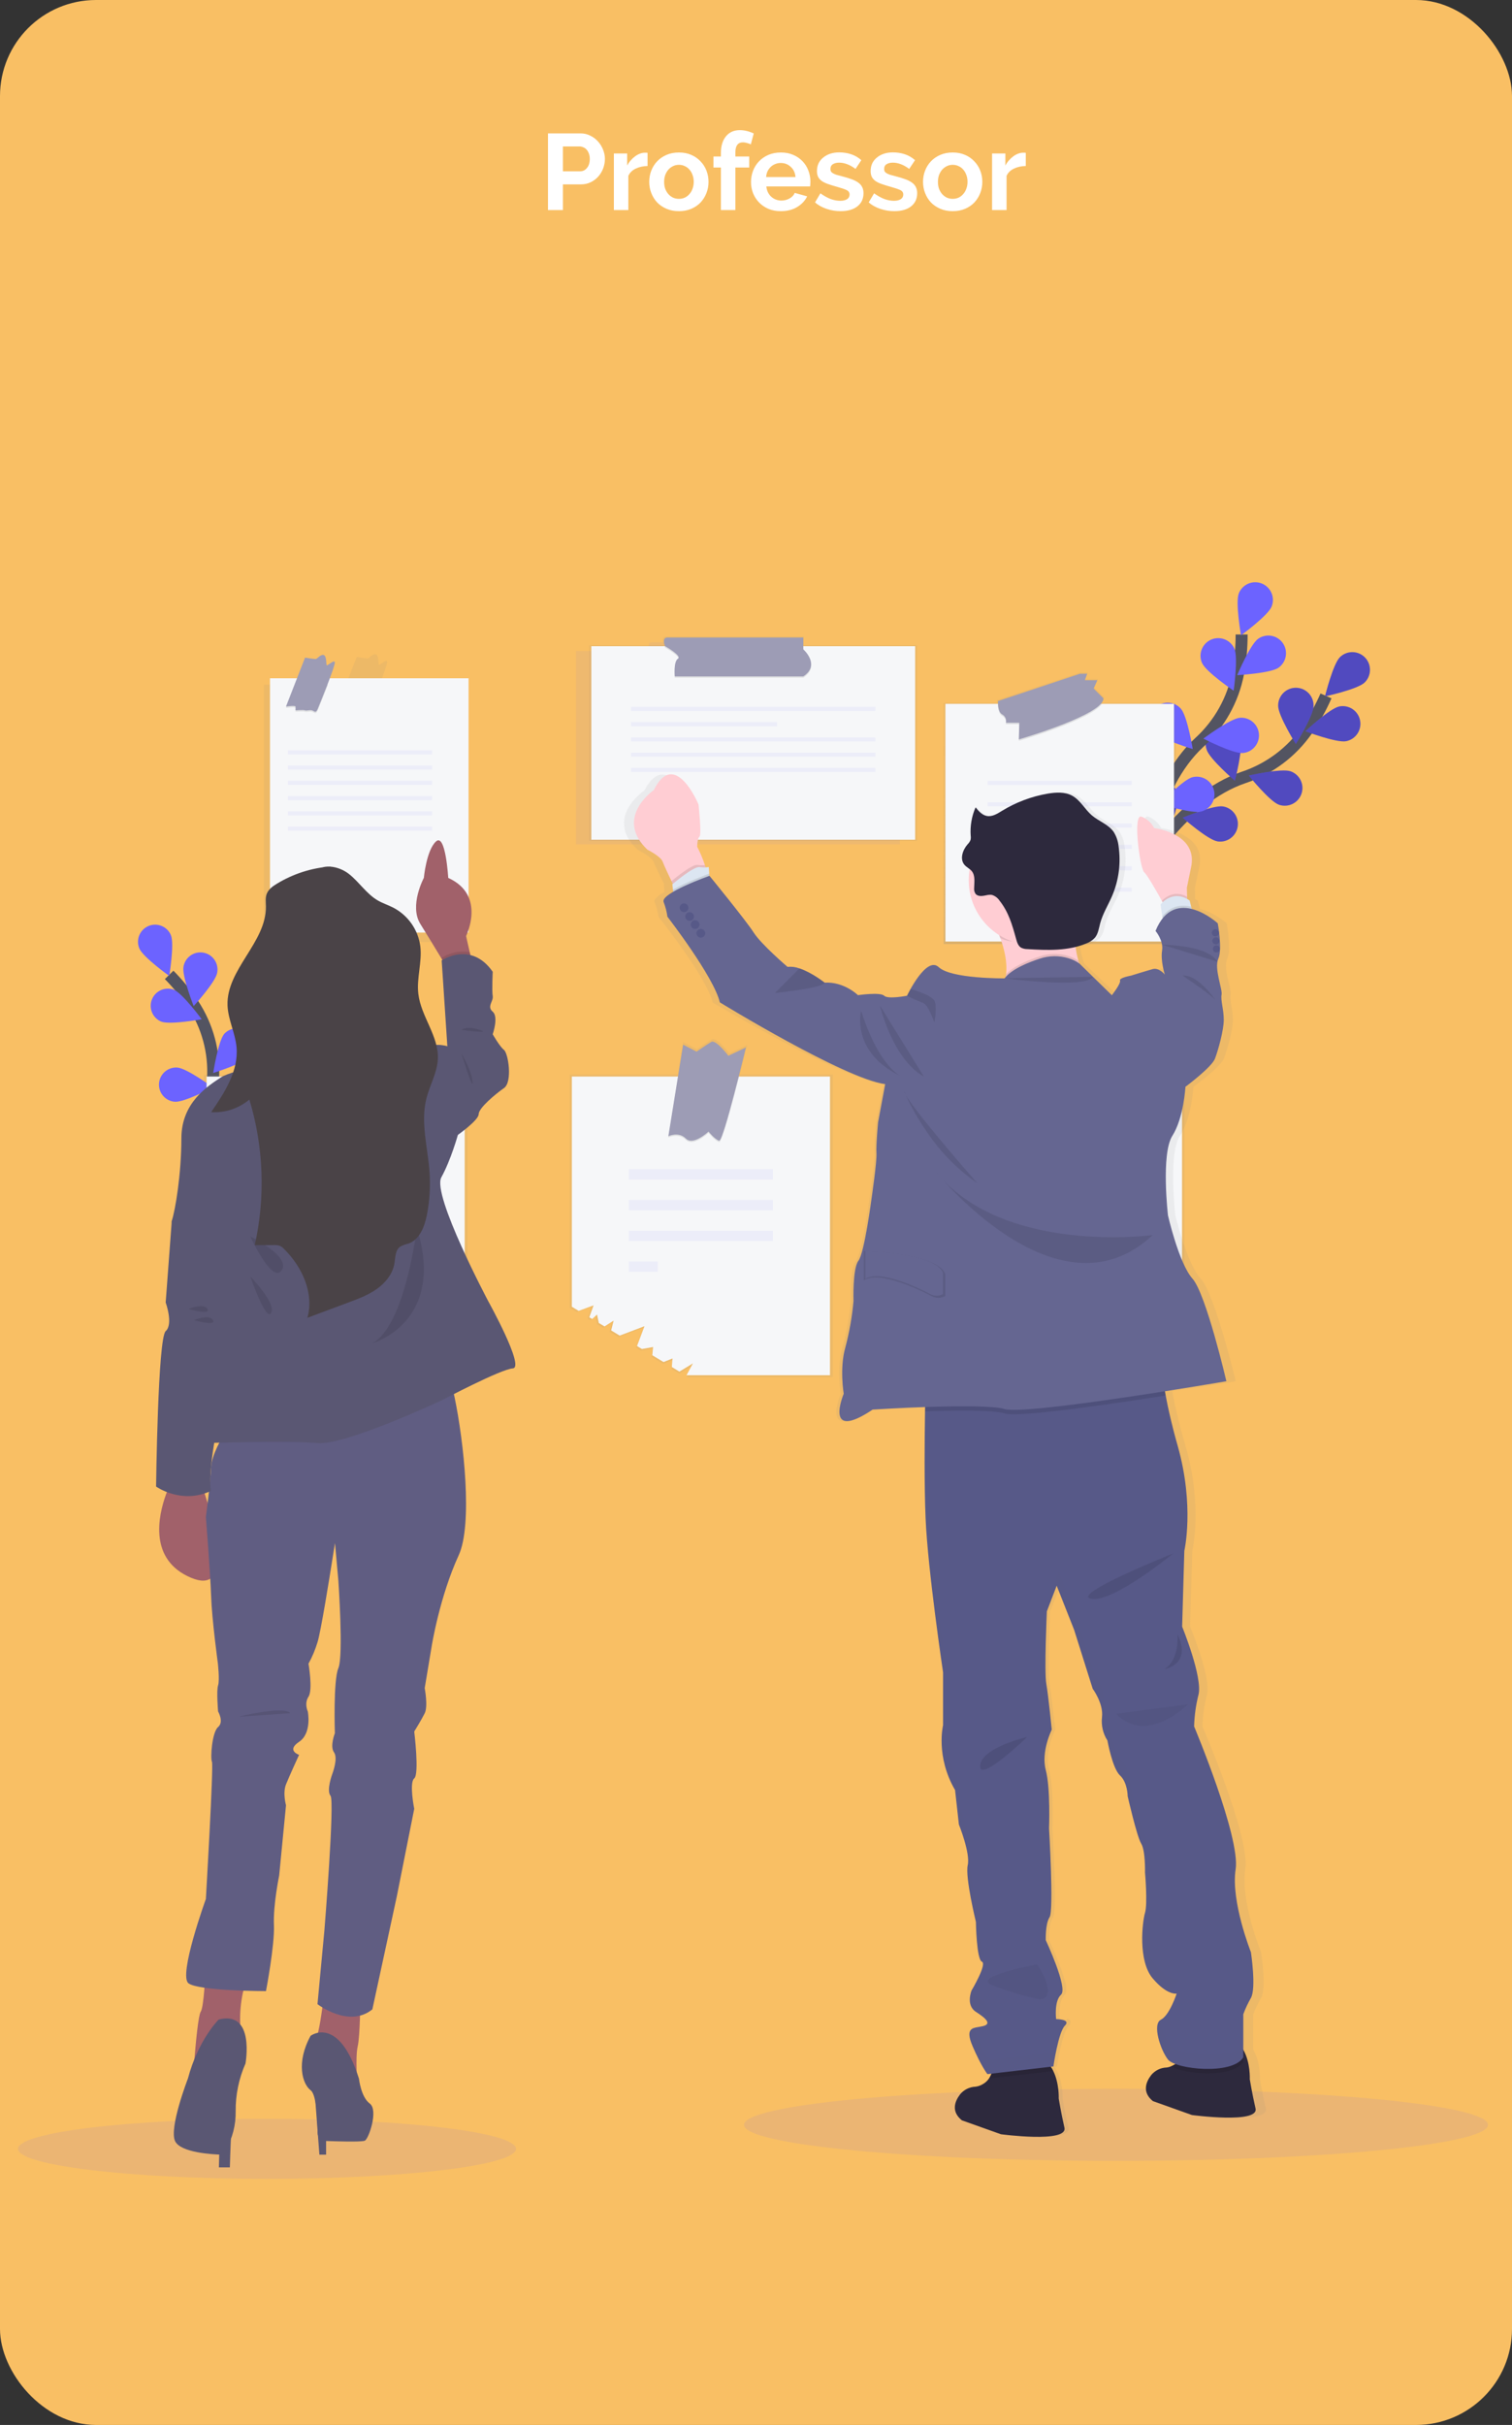 <svg width="252" height="404" viewBox="0 0 252 404" fill="none" xmlns="http://www.w3.org/2000/svg">
<rect x="0" y="0" width="252" height="404" fill="#333333" stroke="none"/>
<rect width="252" height="404" rx="16" fill="#F9BF64"/>
<path opacity="0.1" d="M186 360C220.242 360 248 357.314 248 354C248 350.686 220.242 348 186 348C151.758 348 124 350.686 124 354C124 357.314 151.758 360 186 360Z" fill="#6C63FF"/>
<g opacity="0.35">
<path opacity="0.2" d="M131.325 108.437V107H108.699C107.658 107 108.293 108.446 108.293 108.446H96V140.676H149.974V108.437H131.325Z" fill="#6C63FF"/>
</g>
<path d="M190.192 145.068C190.192 145.068 196.995 133.006 207.248 129.531C211.555 128.101 215.282 125.31 217.868 121.579C219.083 119.799 220.132 117.911 221.001 115.939" stroke="#535461" stroke-width="2" stroke-miterlimit="10"/>
<path d="M227.434 113.709C226.268 114.843 220.832 116.017 220.832 116.017C220.832 116.017 222.164 110.614 223.332 109.478C223.893 108.933 224.646 108.634 225.427 108.646C226.208 108.658 226.953 108.979 227.497 109.54C228.041 110.102 228.34 110.856 228.328 111.638C228.316 112.419 227.995 113.164 227.434 113.709Z" fill="#6C63FF"/>
<path d="M224.361 123.481C222.765 123.798 217.564 121.825 217.564 121.825C217.564 121.825 221.619 118.016 223.214 117.698C223.594 117.623 223.984 117.623 224.364 117.699C224.743 117.774 225.104 117.924 225.425 118.139C225.746 118.354 226.022 118.631 226.237 118.953C226.452 119.275 226.601 119.636 226.676 120.016C226.752 120.395 226.751 120.786 226.676 121.166C226.6 121.545 226.451 121.906 226.236 122.228C226.021 122.55 225.744 122.826 225.423 123.041C225.101 123.256 224.74 123.405 224.361 123.481Z" fill="#6C63FF"/>
<path d="M213.161 134.069C211.624 133.538 208.131 129.207 208.131 129.207C208.131 129.207 213.552 127.965 215.089 128.498C215.455 128.625 215.792 128.823 216.081 129.08C216.37 129.337 216.606 129.648 216.775 129.997C216.944 130.345 217.042 130.723 217.065 131.109C217.088 131.496 217.035 131.883 216.908 132.249C216.782 132.615 216.584 132.952 216.327 133.241C216.071 133.531 215.759 133.767 215.411 133.936C215.064 134.105 214.686 134.204 214.3 134.227C213.914 134.249 213.527 134.196 213.161 134.069Z" fill="#6C63FF"/>
<path d="M202.887 140.165C201.283 139.904 197.107 136.23 197.107 136.23C197.107 136.23 202.241 134.091 203.848 134.355C204.229 134.418 204.595 134.555 204.923 134.76C205.252 134.964 205.537 135.232 205.762 135.546C205.987 135.861 206.148 136.217 206.236 136.594C206.324 136.971 206.336 137.362 206.273 137.744C206.21 138.126 206.073 138.492 205.868 138.82C205.664 139.149 205.397 139.434 205.083 139.66C204.768 139.885 204.412 140.047 204.036 140.134C203.659 140.222 203.269 140.235 202.887 140.172V140.165Z" fill="#6C63FF"/>
<path d="M213.03 117.609C213.03 119.239 215.973 123.96 215.973 123.96C215.973 123.96 218.922 119.241 218.922 117.612C218.933 117.218 218.865 116.826 218.721 116.458C218.578 116.091 218.363 115.757 218.088 115.474C217.814 115.192 217.485 114.968 217.122 114.814C216.76 114.661 216.37 114.582 215.976 114.582C215.583 114.582 215.193 114.661 214.83 114.814C214.467 114.968 214.139 115.192 213.864 115.474C213.59 115.757 213.375 116.091 213.231 116.458C213.088 116.826 213.02 117.218 213.03 117.612V117.609Z" fill="#6C63FF"/>
<path d="M201.106 124.892C201.592 126.445 205.813 130.078 205.813 130.078C205.813 130.078 207.214 124.691 206.728 123.137C206.628 122.751 206.45 122.389 206.205 122.073C205.961 121.758 205.655 121.496 205.306 121.302C204.957 121.109 204.573 120.988 204.176 120.948C203.779 120.907 203.378 120.948 202.998 121.068C202.617 121.187 202.265 121.382 201.962 121.642C201.659 121.902 201.412 122.221 201.236 122.579C201.06 122.937 200.958 123.327 200.938 123.726C200.917 124.125 200.977 124.523 201.115 124.898L201.106 124.892Z" fill="#6C63FF"/>
<path d="M190.484 133.562C190.7 135.176 194.25 139.463 194.25 139.463C194.25 139.463 196.54 134.391 196.325 132.777C196.297 132.375 196.187 131.982 196.001 131.624C195.816 131.266 195.559 130.949 195.247 130.694C194.935 130.44 194.573 130.251 194.185 130.142C193.798 130.032 193.391 130.003 192.992 130.057C192.592 130.111 192.208 130.246 191.863 130.454C191.518 130.663 191.219 130.94 190.985 131.268C190.751 131.596 190.587 131.969 190.503 132.364C190.418 132.758 190.416 133.166 190.495 133.562H190.484Z" fill="#6C63FF"/>
<path opacity="0.25" d="M227.434 113.709C226.268 114.843 220.832 116.017 220.832 116.017C220.832 116.017 222.164 110.614 223.332 109.478C223.893 108.933 224.646 108.634 225.427 108.646C226.208 108.658 226.953 108.979 227.497 109.54C228.041 110.102 228.34 110.856 228.328 111.638C228.316 112.419 227.995 113.164 227.434 113.709Z" fill="black"/>
<path opacity="0.25" d="M224.361 123.481C222.765 123.798 217.564 121.825 217.564 121.825C217.564 121.825 221.619 118.016 223.214 117.698C223.594 117.623 223.984 117.623 224.364 117.699C224.743 117.774 225.104 117.924 225.425 118.139C225.746 118.354 226.022 118.631 226.237 118.953C226.452 119.275 226.601 119.636 226.676 120.016C226.752 120.395 226.751 120.786 226.676 121.166C226.6 121.545 226.451 121.906 226.236 122.228C226.021 122.55 225.744 122.826 225.423 123.041C225.101 123.256 224.74 123.405 224.361 123.481Z" fill="black"/>
<path opacity="0.25" d="M213.161 134.069C211.624 133.538 208.131 129.207 208.131 129.207C208.131 129.207 213.552 127.965 215.089 128.498C215.455 128.625 215.792 128.823 216.081 129.08C216.37 129.337 216.606 129.648 216.775 129.997C216.944 130.345 217.042 130.723 217.065 131.109C217.088 131.496 217.035 131.883 216.908 132.249C216.782 132.615 216.584 132.952 216.327 133.241C216.071 133.531 215.759 133.767 215.411 133.936C215.064 134.105 214.686 134.204 214.3 134.227C213.914 134.249 213.527 134.196 213.161 134.069Z" fill="black"/>
<path opacity="0.25" d="M202.887 140.165C201.283 139.904 197.107 136.23 197.107 136.23C197.107 136.23 202.241 134.091 203.848 134.355C204.229 134.418 204.595 134.555 204.923 134.76C205.252 134.964 205.537 135.232 205.762 135.546C205.987 135.861 206.148 136.217 206.236 136.594C206.324 136.971 206.336 137.362 206.273 137.744C206.21 138.126 206.073 138.492 205.868 138.82C205.664 139.149 205.397 139.434 205.083 139.66C204.768 139.885 204.412 140.047 204.036 140.134C203.659 140.222 203.269 140.235 202.887 140.172V140.165Z" fill="black"/>
<path opacity="0.25" d="M213.03 117.609C213.03 119.239 215.973 123.96 215.973 123.96C215.973 123.96 218.922 119.241 218.922 117.612C218.933 117.218 218.865 116.826 218.721 116.458C218.578 116.091 218.363 115.757 218.088 115.474C217.814 115.192 217.485 114.968 217.122 114.814C216.76 114.661 216.37 114.582 215.976 114.582C215.583 114.582 215.193 114.661 214.83 114.814C214.467 114.968 214.139 115.192 213.864 115.474C213.59 115.757 213.375 116.091 213.231 116.458C213.088 116.826 213.02 117.218 213.03 117.612V117.609Z" fill="black"/>
<path opacity="0.25" d="M201.106 124.892C201.592 126.445 205.813 130.078 205.813 130.078C205.813 130.078 207.214 124.691 206.728 123.137C206.628 122.751 206.45 122.389 206.205 122.073C205.961 121.758 205.655 121.496 205.306 121.302C204.957 121.109 204.573 120.988 204.176 120.948C203.779 120.907 203.378 120.948 202.998 121.068C202.617 121.187 202.265 121.382 201.962 121.642C201.659 121.902 201.412 122.221 201.236 122.579C201.06 122.937 200.958 123.327 200.938 123.726C200.917 124.125 200.977 124.523 201.115 124.898L201.106 124.892Z" fill="black"/>
<path opacity="0.25" d="M190.484 133.562C190.7 135.176 194.25 139.463 194.25 139.463C194.25 139.463 196.54 134.391 196.325 132.777C196.297 132.375 196.187 131.982 196.001 131.624C195.816 131.266 195.559 130.949 195.247 130.694C194.935 130.44 194.573 130.251 194.185 130.142C193.798 130.032 193.391 130.003 192.992 130.057C192.592 130.111 192.208 130.246 191.863 130.454C191.518 130.663 191.219 130.94 190.985 131.268C190.751 131.596 190.587 131.969 190.503 132.364C190.418 132.758 190.416 133.166 190.495 133.562H190.484Z" fill="black"/>
<path d="M190.585 144.829C190.585 144.829 191.919 131.042 199.869 123.71C203.227 120.657 205.504 116.594 206.356 112.134C206.746 110.013 206.941 107.861 206.937 105.705" stroke="#535461" stroke-width="2" stroke-miterlimit="10"/>
<path d="M211.938 101.055C211.329 102.567 206.834 105.843 206.834 105.843C206.834 105.843 205.864 100.359 206.473 98.846C206.618 98.487 206.832 98.16 207.103 97.884C207.374 97.607 207.696 97.387 208.052 97.235C208.408 97.084 208.79 97.004 209.177 97C209.564 96.996 209.948 97.069 210.307 97.214C210.665 97.358 210.992 97.573 211.268 97.844C211.544 98.115 211.765 98.438 211.916 98.794C212.067 99.15 212.147 99.533 212.151 99.92C212.155 100.307 212.082 100.691 211.938 101.05V101.055Z" fill="#6C63FF"/>
<path d="M213.084 111.241C211.754 112.179 206.201 112.483 206.201 112.483C206.201 112.483 208.36 107.356 209.694 106.42C210.011 106.197 210.368 106.039 210.745 105.954C211.122 105.87 211.513 105.86 211.894 105.926C212.275 105.993 212.639 106.133 212.966 106.341C213.292 106.548 213.575 106.817 213.798 107.134C214.02 107.451 214.178 107.808 214.263 108.186C214.347 108.563 214.357 108.954 214.291 109.335C214.224 109.717 214.084 110.081 213.877 110.408C213.67 110.735 213.4 111.018 213.084 111.241Z" fill="#6C63FF"/>
<path d="M207.13 125.458C205.509 125.594 200.562 123.053 200.562 123.053C200.562 123.053 205.016 119.719 206.638 119.583C207.023 119.55 207.411 119.594 207.78 119.712C208.148 119.83 208.49 120.019 208.785 120.269C209.081 120.519 209.324 120.824 209.502 121.169C209.679 121.513 209.787 121.888 209.819 122.274C209.851 122.66 209.808 123.048 209.69 123.417C209.572 123.786 209.383 124.128 209.133 124.423C208.884 124.719 208.578 124.963 208.235 125.14C207.891 125.318 207.516 125.426 207.13 125.458Z" fill="#6C63FF"/>
<path d="M200.206 135.197C198.632 135.608 193.325 133.938 193.325 133.938C193.325 133.938 197.153 129.899 198.723 129.49C199.097 129.393 199.487 129.371 199.87 129.424C200.253 129.478 200.622 129.607 200.955 129.803C201.289 129.999 201.58 130.259 201.813 130.568C202.046 130.877 202.216 131.229 202.313 131.604C202.41 131.979 202.433 132.369 202.379 132.752C202.325 133.136 202.197 133.505 202.001 133.838C201.805 134.172 201.545 134.464 201.236 134.697C200.928 134.93 200.576 135.1 200.202 135.197H200.206Z" fill="#6C63FF"/>
<path d="M200.346 110.463C201.005 111.952 205.608 115.075 205.608 115.075C205.608 115.075 206.392 109.564 205.733 108.076C205.418 107.359 204.832 106.797 204.103 106.514C203.374 106.23 202.563 106.248 201.847 106.563C201.131 106.878 200.57 107.465 200.286 108.194C200.003 108.924 200.021 109.736 200.336 110.453L200.346 110.463Z" fill="#6C63FF"/>
<path d="M192.392 121.968C193.472 123.191 198.791 124.794 198.791 124.794C198.791 124.794 197.891 119.301 196.818 118.076C196.303 117.489 195.575 117.13 194.796 117.079C194.017 117.029 193.249 117.29 192.662 117.806C192.075 118.322 191.717 119.05 191.666 119.83C191.616 120.61 191.877 121.378 192.392 121.966V121.968Z" fill="#6C63FF"/>
<path d="M186.192 134.19C187.056 135.577 192.021 138.058 192.021 138.058C192.021 138.058 192.075 132.492 191.212 131.104C190.795 130.456 190.14 129.997 189.389 129.825C188.638 129.654 187.849 129.784 187.192 130.187C186.536 130.591 186.063 131.236 185.876 131.984C185.688 132.732 185.801 133.524 186.19 134.19H186.192Z" fill="#6C63FF"/>
<path d="M43.4 200.6C43.4 200.6 34.98 190.156 35.509 179.676C35.761 175.282 34.582 170.925 32.15 167.259C30.981 165.528 29.657 163.908 28.192 162.418" stroke="#535461" stroke-width="2" stroke-miterlimit="10"/>
<path d="M28.487 155.812C29.092 157.271 28.209 162.593 28.209 162.593C28.209 162.593 23.822 159.46 23.217 158.001C22.928 157.301 22.928 156.515 23.217 155.815C23.507 155.115 24.063 154.558 24.762 154.268C25.462 153.978 26.247 153.978 26.947 154.268C27.646 154.558 28.202 155.114 28.492 155.814L28.487 155.812Z" fill="#6C63FF"/>
<path d="M36.197 162.081C35.912 163.633 32.278 167.616 32.278 167.616C32.278 167.616 30.29 162.594 30.583 161.046C30.647 160.673 30.784 160.317 30.986 159.997C31.188 159.677 31.452 159.401 31.762 159.184C32.072 158.967 32.422 158.814 32.791 158.734C33.161 158.654 33.542 158.648 33.914 158.716C34.286 158.785 34.641 158.927 34.957 159.133C35.274 159.34 35.546 159.608 35.758 159.921C35.971 160.234 36.119 160.586 36.194 160.957C36.269 161.328 36.27 161.71 36.197 162.081Z" fill="#6C63FF"/>
<path d="M41.711 175.959C40.681 177.156 35.534 178.757 35.534 178.757C35.534 178.757 36.355 173.426 37.384 172.229C37.888 171.691 38.58 171.369 39.316 171.33C40.052 171.291 40.774 171.538 41.332 172.02C41.89 172.502 42.24 173.181 42.309 173.915C42.378 174.649 42.161 175.381 41.702 175.959H41.711Z" fill="#6C63FF"/>
<path d="M43.525 187.401C42.713 188.754 37.911 191.204 37.911 191.204C37.911 191.204 37.819 185.802 38.633 184.458C39.027 183.818 39.658 183.359 40.388 183.182C41.118 183.004 41.888 183.122 42.532 183.509C43.176 183.897 43.641 184.523 43.827 185.251C44.013 185.98 43.904 186.752 43.525 187.401Z" fill="#6C63FF"/>
<path d="M26.849 170.195C28.315 170.777 33.617 169.811 33.617 169.811C33.617 169.811 30.422 165.467 28.958 164.884C28.259 164.627 27.488 164.654 26.809 164.958C26.129 165.262 25.595 165.82 25.32 166.512C25.045 167.204 25.051 167.977 25.337 168.665C25.622 169.353 26.165 169.902 26.849 170.195Z" fill="#6C63FF"/>
<path d="M29.142 183.555C30.713 183.671 35.485 181.163 35.485 181.163C35.485 181.163 31.137 177.973 29.565 177.856C29.191 177.828 28.815 177.874 28.459 177.991C28.103 178.107 27.773 178.294 27.489 178.538C27.204 178.783 26.971 179.081 26.802 179.416C26.632 179.75 26.531 180.115 26.502 180.489C26.474 180.864 26.52 181.24 26.636 181.596C26.753 181.953 26.939 182.283 27.183 182.567C27.428 182.852 27.726 183.086 28.06 183.255C28.395 183.424 28.759 183.526 29.133 183.555H29.142Z" fill="#6C63FF"/>
<path d="M33.149 196.224C34.678 196.607 39.805 194.928 39.805 194.928C39.805 194.928 36.057 191.062 34.529 190.686C33.794 190.503 33.017 190.619 32.368 191.01C31.719 191.4 31.252 192.033 31.069 192.768C30.886 193.503 31.002 194.281 31.392 194.93C31.783 195.58 32.414 196.048 33.149 196.231V196.224Z" fill="#6C63FF"/>
<path d="M183.774 117.121H183.593C183.878 116.797 184.024 116.473 184.001 116.185L182.36 114.543L182.986 113.139H180.877L181.267 112.043H180.017L166.187 116.654C166.187 116.654 166.172 116.847 166.187 117.121H157.281V157.282H195.961V117.121H183.774Z" fill="url(#paint0_linear)"/>
<path d="M195.666 117.262H157.568V156.859H195.666V117.262Z" fill="#F6F7F9"/>
<path opacity="0.1" d="M183.668 117.262C181.863 119.922 169.807 123.425 169.807 123.425L169.883 120.652H167.653C167.714 120.385 167.687 120.106 167.575 119.855C167.464 119.605 167.275 119.398 167.035 119.265C166.388 118.908 166.325 117.752 166.334 117.262H183.668Z" fill="black"/>
<path d="M179.965 112.254L166.344 116.792C166.344 116.792 166.189 118.564 167.035 119.025C167.274 119.158 167.463 119.366 167.574 119.616C167.685 119.866 167.713 120.145 167.653 120.412H169.883L169.807 123.184C169.807 123.184 184.121 119.025 183.89 116.33L182.275 114.711L182.891 113.324H180.812L181.198 112.244L179.965 112.254Z" fill="#9D9CB5"/>
<g opacity="0.35">
<path opacity="0.2" d="M188.623 130.098H164.611V130.772H188.623V130.098Z" fill="#6C63FF"/>
</g>
<g opacity="0.35">
<path opacity="0.2" d="M188.623 133.652H164.611V134.326H188.623V133.652Z" fill="#6C63FF"/>
</g>
<g opacity="0.35">
<path opacity="0.2" d="M188.623 137.205H164.611V137.879H188.623V137.205Z" fill="#6C63FF"/>
</g>
<g opacity="0.35">
<path opacity="0.2" d="M188.623 140.757H164.611V141.432H188.623V140.757Z" fill="#6C63FF"/>
</g>
<g opacity="0.35">
<path opacity="0.2" d="M188.623 144.31H164.611V144.984H188.623V144.31Z" fill="#6C63FF"/>
</g>
<g opacity="0.35">
<path opacity="0.2" d="M188.623 147.865H164.611V148.539H188.623V147.865Z" fill="#6C63FF"/>
</g>
<path d="M63.338 114.063H63.247C63.929 112.313 64.56 110.606 64.532 110.279C64.471 109.631 63.174 111.04 63.113 110.688C63.053 110.335 63.113 109 62.524 109C61.935 109 61.578 109.694 61.229 109.694C60.879 109.694 59.456 109.46 59.456 109.46L57.645 114.063H44V156.955H77.861V114.063H63.338Z" fill="url(#paint1_linear)"/>
<path d="M78.095 113H45V155.367H78.095V113Z" fill="#F6F7F9"/>
<path opacity="0.1" d="M54.639 114.104C53.942 115.918 53.156 117.828 52.977 118.284C52.63 119.148 52.401 118.688 51.995 118.573C51.589 118.459 51.073 118.688 50.842 118.573C50.611 118.459 49.255 118.573 49.255 118.573C49.27 118.361 49.27 118.148 49.255 117.936C49.225 117.707 47.666 117.936 47.666 117.936L49.151 114.104H54.639Z" fill="black"/>
<path d="M50.842 109.56L47.666 117.706C47.666 117.706 49.225 117.475 49.253 117.706C49.269 117.918 49.269 118.13 49.253 118.342C49.253 118.342 50.611 118.225 50.842 118.342C51.073 118.458 51.591 118.225 51.995 118.342C52.398 118.458 52.63 118.919 52.977 118.052C53.325 117.186 55.864 111.003 55.805 110.368C55.747 109.733 54.478 111.12 54.419 110.772C54.361 110.424 54.419 109.106 53.843 109.106C53.266 109.106 52.919 109.791 52.573 109.791C52.228 109.791 50.842 109.56 50.842 109.56Z" fill="#9D9CB5"/>
<g opacity="0.35">
<path opacity="0.2" d="M72.012 125H48V125.674H72.012V125Z" fill="#6C63FF"/>
</g>
<g opacity="0.35">
<path opacity="0.2" d="M72.012 127.543H48V128.217H72.012V127.543Z" fill="#6C63FF"/>
</g>
<g opacity="0.35">
<path opacity="0.2" d="M72.012 130.084H48V130.759H72.012V130.084Z" fill="#6C63FF"/>
</g>
<g opacity="0.35">
<path opacity="0.2" d="M72.012 132.628H48V133.302H72.012V132.628Z" fill="#6C63FF"/>
</g>
<g opacity="0.35">
<path opacity="0.2" d="M72.012 135.169H48V135.844H72.012V135.169Z" fill="#6C63FF"/>
</g>
<g opacity="0.35">
<path opacity="0.2" d="M72.012 137.71H48V138.385H72.012V137.71Z" fill="#6C63FF"/>
</g>
<path d="M179.578 177.288H179.488C180.326 175.127 181.098 173.016 181.062 172.62C180.99 171.827 179.397 173.558 179.335 173.126C179.272 172.694 179.335 171.043 178.611 171.043C177.888 171.043 177.454 171.907 177.02 171.907C176.586 171.907 174.848 171.618 174.848 171.618L172.616 177.288H155.895V230.207H197.397V177.288H179.578Z" fill="url(#paint2_linear)"/>
<path d="M197.006 177.655H156.228V229.863H197.006V177.655Z" fill="#F6F7F9"/>
<path opacity="0.1" d="M179.499 177.655C178.648 179.872 177.694 182.193 177.472 182.751C177.04 183.818 176.761 183.248 176.263 183.107C175.764 182.967 175.125 183.248 174.84 183.107C174.555 182.967 172.884 183.107 172.884 183.107C172.902 182.846 172.902 182.584 172.884 182.323C172.847 182.04 170.928 182.323 170.928 182.323L172.748 177.655H179.499Z" fill="black"/>
<path d="M174.84 172.054L170.928 182.092C170.928 182.092 172.847 181.807 172.884 182.092C172.902 182.352 172.902 182.614 172.884 182.874C172.884 182.874 174.555 182.734 174.84 182.874C175.125 183.015 175.764 182.734 176.263 182.874C176.761 183.015 177.044 183.587 177.472 182.52C177.899 181.452 181.027 173.833 180.956 173.05C180.885 172.268 179.32 173.975 179.248 173.55C179.177 173.124 179.248 171.495 178.538 171.495C177.828 171.495 177.4 172.34 176.973 172.34C176.545 172.34 174.84 172.054 174.84 172.054Z" fill="#9D9CB5"/>
<g opacity="0.35">
<path opacity="0.2" d="M188.623 192.244H164.611V193.957H188.623V192.244Z" fill="#6C63FF"/>
</g>
<g opacity="0.35">
<path opacity="0.2" d="M188.623 203.375H164.611V205.088H188.623V203.375Z" fill="#6C63FF"/>
</g>
<g opacity="0.35">
<path opacity="0.2" d="M188.623 214.508H164.611V216.221H188.623V214.508Z" fill="#6C63FF"/>
</g>
<path d="M61.638 179.096V172.707H52.676V179.096H33.964V229.442H77.914V179.096H61.638Z" fill="url(#paint3_linear)"/>
<path d="M77.451 179.352H34.429V229.113H77.451V179.352Z" fill="#F6F7F9"/>
<path opacity="0.1" d="M61.519 179.352H52.745V186.13H61.519V179.352Z" fill="black"/>
<path d="M61.519 173.035H52.745V185.899H61.519V173.035Z" fill="#9D9CB5"/>
<g opacity="0.35">
<path opacity="0.2" d="M67.945 191.388H43.933V193.102H67.945V191.388Z" fill="#6C63FF"/>
</g>
<g opacity="0.35">
<path opacity="0.2" d="M67.945 194.796H43.933V196.51H67.945V194.796Z" fill="#6C63FF"/>
</g>
<g opacity="0.35">
<path opacity="0.2" d="M67.945 198.206H43.933V199.919H67.945V198.206Z" fill="#6C63FF"/>
</g>
<g opacity="0.35">
<path opacity="0.2" d="M67.945 201.613H43.933V203.327H67.945V201.613Z" fill="#6C63FF"/>
</g>
<g opacity="0.35">
<path opacity="0.2" d="M67.947 205.408H61.52V210.607H67.947V205.408Z" fill="#6C63FF"/>
</g>
<g opacity="0.35">
<path opacity="0.2" d="M50.36 211.839H43.933V217.038H50.36V211.839Z" fill="#6C63FF"/>
</g>
<path d="M123.362 179.016H123.302C124.001 176.278 124.528 174.098 124.528 174.098L121.544 175.502C121.544 175.502 119.426 172.693 118.643 173.162C117.859 173.631 116.138 174.8 116.138 174.8L113.854 173.629L112.98 179.016H94.941V217.889L96.101 218.583C97.057 218.239 98.631 217.656 98.631 217.656L97.908 219.665L98.396 219.955L99.218 219.209L99.523 220.633L100.501 221.219L102.044 220.236L101.613 221.891L103.061 222.755L107.273 221.171L106.004 224.517L106.84 225.018L108.746 224.683C108.746 224.683 108.66 225.351 108.606 226.075L110.518 227.22C111.302 226.915 112.04 226.615 112.04 226.615C112.04 226.615 111.965 227.345 111.93 228.063L113.213 228.832C114.225 228.24 115.514 227.434 115.514 227.434L114.435 229.443H138.81V179.016H123.362Z" fill="url(#paint4_linear)"/>
<path d="M138.329 179.352V229.113H114.423L115.49 227.132C115.49 227.132 114.227 227.925 113.233 228.51L111.977 227.75C112.011 227.043 112.087 226.321 112.087 226.321C112.087 226.321 111.362 226.618 110.593 226.918L108.717 225.788C108.771 225.075 108.853 224.416 108.853 224.416L106.985 224.746L106.167 224.251L107.411 220.949L103.281 222.514L101.858 221.65L102.272 220.016L100.761 220.986L99.802 220.409L99.504 219.005L98.697 219.744L98.218 219.456L98.928 217.475C98.928 217.475 97.384 218.049 96.445 218.389L95.31 217.706V179.352H138.329Z" fill="#F6F7F9"/>
<g opacity="0.35">
<path opacity="0.2" d="M128.824 194.796H104.812V196.51H128.824V194.796Z" fill="#6C63FF"/>
</g>
<g opacity="0.35">
<path opacity="0.2" d="M128.824 199.919H104.812V201.633H128.824V199.919Z" fill="#6C63FF"/>
</g>
<g opacity="0.35">
<path opacity="0.2" d="M128.824 205.04H104.812V206.754H128.824V205.04Z" fill="#6C63FF"/>
</g>
<g opacity="0.35">
<path opacity="0.2" d="M109.622 210.164H104.812V211.878H109.622V210.164Z" fill="#6C63FF"/>
</g>
<path opacity="0.1" d="M123.177 179.351C122.007 183.971 120.302 190.372 119.857 190.26C119.166 190.072 118.087 188.747 118.087 188.747C118.087 188.747 115.548 191.135 114.317 189.903C113.086 188.671 111.392 189.516 111.392 189.516L113.032 179.349L123.177 179.351Z" fill="black"/>
<path d="M113.855 174.046L111.392 189.298C111.392 189.298 113.084 188.451 114.315 189.685C115.545 190.919 118.087 188.524 118.087 188.524C118.087 188.524 119.166 189.847 119.857 190.037C120.548 190.227 124.322 174.509 124.322 174.509L121.396 175.896C121.396 175.896 119.319 173.121 118.549 173.584C117.778 174.046 116.094 175.202 116.094 175.202L113.855 174.046Z" fill="#9D9CB5"/>
<path d="M133.977 107.502V106.04H111.066C110.014 106.04 110.658 107.502 110.658 107.502H98.209V140.12H152.853V107.49L133.977 107.502Z" fill="url(#paint5_linear)"/>
<path d="M152.525 107.658H98.555V139.897H152.525V107.658Z" fill="#F6F7F9"/>
<path opacity="0.1" d="M133.882 112.916H112.467C112.467 112.916 112.236 110.431 112.987 109.97C113.739 109.51 110.85 107.889 110.85 107.889C110.818 107.814 110.79 107.737 110.766 107.658H133.882V108.41C133.882 108.41 136.827 111.01 133.882 112.916Z" fill="black"/>
<path d="M111.254 106.215H133.882V108.179C133.882 108.179 136.827 110.772 133.882 112.685H112.467C112.467 112.685 112.236 110.2 112.988 109.739C113.739 109.279 110.85 107.658 110.85 107.658C110.85 107.658 110.216 106.215 111.254 106.215Z" fill="#9D9CB5"/>
<g opacity="0.35">
<path opacity="0.2" d="M145.9 117.77H105.186V118.444H145.9V117.77Z" fill="#6C63FF"/>
</g>
<g opacity="0.35">
<path opacity="0.2" d="M129.506 120.311H105.186V120.985H129.506V120.311Z" fill="#6C63FF"/>
</g>
<g opacity="0.35">
<path opacity="0.2" d="M145.9 122.854H105.186V123.528H145.9V122.854Z" fill="#6C63FF"/>
</g>
<g opacity="0.35">
<path opacity="0.2" d="M145.9 125.395H105.186V126.069H145.9V125.395Z" fill="#6C63FF"/>
</g>
<g opacity="0.35">
<path opacity="0.2" d="M145.9 127.937H105.186V128.611H145.9V127.937Z" fill="#6C63FF"/>
</g>
<path d="M210.976 351.276C210.367 348.686 209.993 346.417 209.993 346.417C209.993 346.417 210.132 343.6 208.866 341.487V340.783V335.581C209.225 334.639 209.665 333.73 210.18 332.863C211.119 331.226 210.18 325.232 210.18 325.232C210.18 325.232 206.702 316.782 207.55 311.424C208.397 306.065 200.404 287.623 200.404 287.623C200.453 285.843 200.705 284.075 201.156 282.353C201.239 281.991 201.273 281.619 201.258 281.248C201.258 281.204 201.258 281.16 201.258 281.113V281.157C201.139 277.623 198.342 270.998 198.342 270.998L198.716 258.368C198.716 258.368 200.502 250.92 197.59 240.928C196.569 237.438 195.919 234.649 195.507 232.495C195.459 232.25 195.415 232.015 195.374 231.791C201.374 230.877 205.954 230.116 205.954 230.116C205.954 230.116 202.473 215.574 200.125 213.032C197.777 210.491 195.895 202.499 195.895 202.499C195.895 202.499 194.67 192.235 196.647 189.248C198.624 186.262 198.9 181.07 198.9 181.07C198.9 181.07 203.412 177.801 203.977 176.347C204.542 174.893 205.481 171.624 205.481 169.892C205.481 168.159 204.916 166.62 205.106 165.712C205.297 164.805 203.79 161.353 204.542 159.715C204.737 159.213 204.838 158.678 204.841 158.139C204.843 158.123 204.843 158.107 204.841 158.091C204.841 158.091 204.841 158.091 204.841 158.074C204.846 156.643 204.713 155.215 204.443 153.81C204.443 153.81 202.401 152.013 199.982 151.432L199.883 151.041L199.628 150.022C199.484 149.925 199.335 149.837 199.182 149.757V149.386L199.141 147.912L199.849 144.592C201.234 138.816 193.527 137.963 193.527 137.963C193.065 137.073 192.287 136.388 191.345 136.04C189.794 135.493 191.087 144.718 191.812 145.306C192.36 145.751 194.044 148.642 194.854 150.062L194.986 150.297C194.863 150.411 194.75 150.535 194.646 150.667L194.939 152.668L194.983 152.974C194.473 153.609 194.059 154.316 193.755 155.071C193.755 155.071 195.167 156.613 194.884 158.339C194.602 160.065 195.317 162.216 195.351 162.335C195.266 162.24 194.275 161.166 193.285 161.428C192.295 161.689 189.542 162.518 189.542 162.518C189.542 162.518 187.473 162.882 187.664 163.337C187.854 163.793 186.252 165.79 186.252 165.79L180.695 160.531C180.64 160.375 180.586 160.218 180.535 160.055C180.303 159.304 180.141 158.533 180.052 157.751C180.657 157.607 181.25 157.419 181.828 157.187C182.412 156.989 182.94 156.652 183.366 156.206C183.924 155.526 184.046 154.639 184.261 153.827C184.7 152.21 185.646 150.769 186.323 149.237C187.467 146.648 187.851 143.789 187.432 140.991C187.345 140.13 187.052 139.303 186.578 138.578C185.673 137.331 184.026 136.825 182.835 135.829C181.644 134.834 180.868 133.318 179.473 132.571C178.214 131.891 176.676 131.976 175.257 132.207C172.476 132.665 169.805 133.635 167.38 135.068C166.57 135.547 165.678 136.088 164.746 135.931C163.95 135.789 163.364 135.15 162.85 134.542C162.857 134.515 162.865 134.489 162.874 134.463L162.813 134.392C162.225 135.696 161.93 137.114 161.949 138.544C161.949 138.765 161.949 138.986 161.976 139.224C161.976 139.302 161.976 139.38 161.976 139.458C161.981 139.521 161.981 139.585 161.976 139.648C161.976 139.747 161.962 139.846 161.935 139.941C161.817 140.225 161.639 140.481 161.414 140.692C161.245 140.882 161.093 141.088 160.962 141.307C160.986 141.232 161.01 141.157 161.037 141.082C160.682 141.598 160.483 142.204 160.462 142.829C160.431 143.285 160.582 143.735 160.88 144.082C161.157 144.354 161.46 144.598 161.785 144.81C161.402 146.941 161.683 149.139 162.589 151.106C163.496 153.073 164.985 154.715 166.856 155.811C166.92 155.968 166.981 156.127 167.046 156.287C167.754 158.156 168.288 160.33 168.067 162.338C168.047 162.488 168.026 162.634 167.999 162.78C167.927 162.855 167.859 162.933 167.798 163.011C167.798 163.011 158.611 163.099 156.463 161.146C154.316 159.192 151.019 165.903 151.019 165.903C151.019 165.903 147.728 166.541 147.072 165.903C146.415 165.264 142.56 165.814 142.56 165.814C142.56 165.814 140.208 163.541 136.826 163.725C135.541 162.75 134.124 161.963 132.617 161.387L132.511 161.35C131.849 161.111 131.143 161.022 130.442 161.088C130.442 161.088 125.93 157.351 124.617 155.366C123.303 153.382 117.032 145.955 117.005 145.921L116.981 145.581L116.909 144.5C116.724 144.53 116.536 144.545 116.348 144.548L116.222 144.174C115.862 143.12 115.416 142.097 114.888 141.116C114.888 141.116 114.888 139.757 115.286 139.417C115.684 139.078 115.123 134.08 115.123 134.08C115.123 134.08 111.056 124.586 107.416 131.674C107.416 131.674 100.532 136.257 106.31 141.595C106.31 141.595 108.613 142.713 108.94 143.597C109.154 144.171 109.937 145.771 110.464 146.838C110.553 147.015 110.631 147.178 110.699 147.314L110.635 147.368L110.72 148.258L110.754 148.598C109.665 149.216 108.926 149.825 109.107 150.297C109.428 151.084 109.649 151.908 109.763 152.75C109.763 152.75 117.753 162.743 118.788 167.02C118.788 167.02 140.225 179.738 147.269 180.649L146.047 187.006C146.047 187.006 145.67 190.822 145.765 192.184C145.86 193.546 144.918 199.727 144.918 199.727C144.918 199.727 143.696 208.809 142.662 210.08C141.627 211.351 141.818 216.804 141.818 216.804C141.569 219.414 141.096 221.998 140.406 224.527C139.385 227.979 140.127 232.247 140.127 232.247C140.127 232.247 136.554 240.425 145.108 234.883C145.108 234.883 149.307 234.622 154.143 234.458C154.143 234.615 154.143 234.774 154.143 234.938C154.143 235.559 154.122 236.232 154.115 236.942C154.051 241.624 154.024 248.076 154.235 252.959C154.609 261.589 157.243 278.67 157.243 278.67V287.249C157.073 288.055 156.989 288.878 156.994 289.702C156.936 292.727 157.74 295.705 159.312 298.291L159.893 303.955C159.893 303.955 161.438 307.727 161.469 309.98C161.462 310.164 161.439 310.347 161.401 310.527C161.343 310.815 161.318 311.109 161.326 311.403C161.238 314.003 162.806 320.217 162.806 320.217C162.806 320.217 162.902 326.486 163.827 326.849C164.63 327.158 162.755 330.461 162.194 331.409C162.194 331.348 162.17 331.29 162.16 331.229C162.088 331.351 162.044 331.419 162.044 331.419C161.851 331.925 161.752 332.461 161.751 333.003C161.698 333.431 161.768 333.865 161.952 334.256C162.136 334.646 162.428 334.976 162.793 335.208C164.579 336.298 165.539 337.206 164.024 337.586C163.467 337.671 162.913 337.784 162.367 337.926C162.34 337.855 162.313 337.783 162.289 337.715C162.078 337.802 161.902 337.958 161.789 338.157C161.677 338.356 161.635 338.587 161.67 338.813C161.629 339.271 161.782 339.941 162.231 340.94C163.735 344.3 164.776 345.574 164.776 345.574L165.498 345.493C165.388 345.766 165.247 346.026 165.079 346.267C164.805 346.661 164.439 346.984 164.014 347.208C163.623 347.444 163.185 347.594 162.731 347.647C162.221 347.664 161.72 347.788 161.261 348.011C160.802 348.234 160.395 348.551 160.067 348.941C159.131 350.151 158.543 351.802 160.407 353.25L167.131 355.567C167.131 355.567 178.701 357.065 178.078 354.476C177.455 351.887 177.095 349.617 177.095 349.617C177.095 349.617 177.224 347.09 176.155 345.024C176.036 344.788 175.899 344.561 175.747 344.344L176.155 344.297C176.155 344.297 176.999 338.575 178.129 337.501C178.388 337.25 178.445 337.056 178.384 336.91C178.503 336.597 178.207 336.414 177.83 336.312L177.748 336.536C177.379 336.456 177.003 336.414 176.625 336.41C176.625 336.41 176.247 333.414 177.469 332.333C177.568 332.21 177.641 332.066 177.682 331.913C177.723 331.76 177.731 331.6 177.707 331.443C177.717 331.033 177.675 330.623 177.581 330.223C177.581 330.244 177.554 330.271 177.537 330.291C176.921 327.573 174.839 323.248 174.839 323.248C174.839 323.248 174.743 320.53 175.495 319.435C176.247 318.341 175.403 304.625 175.403 304.625C175.403 304.625 175.686 297.996 174.839 294.907C173.991 291.819 175.859 288.183 175.859 288.183C175.859 288.183 175.859 288.112 175.839 287.986L175.863 287.939C175.863 287.939 175.822 287.531 175.754 286.895C175.744 286.915 175.736 286.936 175.73 286.957C175.543 285.203 175.182 282.023 174.92 280.552C174.542 278.462 175.012 268.47 175.012 268.47L176.713 264.202L179.722 271.558L182.92 281.371C182.92 281.371 184.502 283.443 184.54 285.543C184.54 285.645 184.54 285.747 184.519 285.849C184.494 286.067 184.481 286.286 184.482 286.505C184.426 287.744 184.767 288.969 185.455 290.001C185.455 290.001 186.303 294.632 187.619 295.814C188.936 296.997 188.933 299.267 188.933 299.267C188.933 299.267 190.532 305.987 191.284 307.17C191.917 308.165 191.965 310.907 191.944 311.74C191.944 311.896 191.944 311.984 191.944 311.984C191.944 311.984 192.166 314.386 192.159 316.401C192.159 316.649 192.159 316.891 192.135 317.118V317.067C192.133 317.618 192.068 318.166 191.941 318.702C191.93 318.732 191.921 318.762 191.914 318.793C191.914 318.681 191.914 318.566 191.941 318.454C191.613 319.826 191.456 321.233 191.471 322.643C191.427 325.059 191.812 327.923 193.261 329.601C195.8 332.51 197.399 332.146 197.399 332.146C197.399 332.146 196.174 335.779 194.677 336.506C194.62 336.534 194.567 336.568 194.517 336.608C194.517 336.536 194.49 336.468 194.479 336.397C194.166 336.669 194.04 337.158 194.04 337.756C193.932 339.353 194.939 341.949 195.902 343.141C196.257 343.489 196.693 343.744 197.171 343.882C197.094 343.935 197.015 343.983 196.933 344.028C196.766 344.119 196.593 344.2 196.416 344.269C196.173 344.377 195.914 344.444 195.65 344.47C195.14 344.481 194.637 344.601 194.177 344.822C193.716 345.042 193.308 345.357 192.979 345.747C192.043 346.954 191.454 348.605 193.319 350.052L200.043 352.37C200.043 352.37 211.592 353.865 210.976 351.276Z" fill="url(#paint6_linear)"/>
<path d="M166.821 355.567L160.315 353.25C158.518 351.803 159.09 350.151 159.998 348.942C160.31 348.554 160.701 348.238 161.145 348.015C161.59 347.792 162.077 347.666 162.574 347.647C163.015 347.593 163.439 347.444 163.816 347.209C164.227 346.981 164.577 346.658 164.837 346.268C165.313 345.516 165.57 344.646 165.579 343.757C165.579 343.757 172.725 341.667 174.678 343.757C175.027 344.135 175.318 344.562 175.542 345.024C176.563 347.09 176.454 349.618 176.454 349.618C176.454 349.618 176.818 351.884 177.407 354.477C177.996 357.069 166.821 355.567 166.821 355.567Z" fill="#2D293D"/>
<path d="M198.66 352.367L192.154 350.049C190.361 348.602 190.932 346.951 191.837 345.744C192.148 345.356 192.539 345.04 192.984 344.816C193.428 344.593 193.916 344.468 194.413 344.45C194.671 344.425 194.923 344.357 195.158 344.249C195.33 344.18 195.497 344.099 195.659 344.008C197.479 343.009 197.432 340.556 197.432 340.556C197.432 340.556 204.577 338.467 206.531 340.556C206.792 340.839 207.02 341.15 207.211 341.484C208.436 343.597 208.3 346.417 208.3 346.417C208.3 346.417 208.664 348.687 209.256 351.276C209.848 353.865 198.66 352.367 198.66 352.367Z" fill="#2D293D"/>
<path opacity="0.1" d="M174.69 343.756C175.038 344.134 175.33 344.561 175.554 345.024L164.849 346.264C165.325 345.512 165.581 344.642 165.59 343.753C165.59 343.753 172.736 341.67 174.69 343.756Z" fill="black"/>
<path opacity="0.1" d="M207.215 341.484V343.485C205.551 346.224 197.497 345.626 195.159 344.249C195.331 344.18 195.498 344.099 195.659 344.008C197.48 343.009 197.432 340.556 197.432 340.556C197.432 340.556 204.578 338.467 206.531 340.556C206.794 340.838 207.023 341.15 207.215 341.484Z" fill="black"/>
<path d="M208.488 332.857C207.989 333.726 207.563 334.635 207.215 335.575V342.758C205.395 345.755 195.932 344.756 194.659 343.121C193.386 341.487 192.022 337.216 193.475 336.489C194.928 335.762 196.109 332.13 196.109 332.13C196.109 332.13 194.56 332.493 192.104 329.585C189.647 326.676 190.375 320.228 190.834 318.685C191.294 317.142 190.834 311.961 190.834 311.961C190.834 311.961 190.926 308.329 190.198 307.146C189.47 305.964 187.942 299.243 187.942 299.243C187.942 299.243 187.942 296.974 186.666 295.791C185.39 294.609 184.573 289.978 184.573 289.978C183.829 288.82 183.508 287.441 183.665 286.074C183.937 283.801 182.116 281.348 182.116 281.348L179.023 271.538L176.114 264.179L174.477 268.45C174.477 268.45 174.021 278.442 174.385 280.532C174.749 282.622 175.294 288.163 175.294 288.163C175.294 288.163 173.477 291.795 174.293 294.884C175.11 297.973 174.841 304.605 174.841 304.605C174.841 304.605 175.658 318.321 174.93 319.412C174.202 320.503 174.293 323.228 174.293 323.228C174.293 323.228 178.036 331.219 176.842 332.31C175.648 333.401 176.022 336.387 176.022 336.387C176.022 336.387 178.571 336.387 177.478 337.478C176.386 338.569 175.566 344.273 175.566 344.273L164.568 345.547C164.568 345.547 163.547 344.273 162.105 340.913C160.662 337.553 162.377 337.916 163.84 337.553C165.303 337.189 164.378 336.282 162.649 335.174C160.92 334.067 161.921 331.63 161.921 331.63C161.921 331.63 164.558 327.179 163.649 326.816C162.741 326.452 162.649 320.183 162.649 320.183C162.649 320.183 160.829 312.736 161.288 310.738C161.747 308.74 159.814 303.956 159.814 303.956L159.178 298.231C155.901 292.601 157.177 287.423 157.177 287.423V278.623C157.177 278.623 154.629 261.546 154.265 252.915C154.033 247.387 154.098 239.844 154.173 235.139C154.217 232.498 154.265 230.749 154.265 230.749L193.567 226.671C193.567 226.671 193.526 228.482 194.281 232.502C194.68 234.656 195.302 237.446 196.296 240.935C199.117 250.928 197.388 258.376 197.388 258.376L197.024 270.998C197.024 270.998 200.481 279.448 199.746 282.353C199.31 284.078 199.066 285.845 199.018 287.623C199.018 287.623 206.759 306.059 205.939 311.431C205.119 316.803 208.488 325.239 208.488 325.239C208.488 325.239 209.397 331.219 208.488 332.857Z" fill="#575988"/>
<path opacity="0.05" d="M186.015 285.526L197.979 283.936C197.979 283.936 191.2 290.84 186.015 285.526Z" fill="black"/>
<path opacity="0.1" d="M196.251 272.265C196.251 272.265 196.659 276.488 194.066 278.078C194.066 278.078 198.708 277.351 196.251 272.265Z" fill="black"/>
<path opacity="0.1" d="M195.518 258.82C195.518 258.82 185.517 267.039 181.879 266.359C178.242 265.68 195.518 258.82 195.518 258.82Z" fill="black"/>
<path opacity="0.1" d="M171.187 289.39C171.187 289.39 163.592 291.113 163.36 294.147C163.129 297.181 171.187 289.39 171.187 289.39Z" fill="black"/>
<path opacity="0.05" d="M172.857 327.268C172.857 327.268 162.121 329.269 165.17 330.631C168.219 331.994 173.221 333.081 173.221 333.081C173.221 333.081 176.678 333.265 172.857 327.268Z" fill="black"/>
<g opacity="0.05">
<path opacity="0.05" d="M163.004 332.793C162.734 332.624 162.505 332.397 162.335 332.128C162.164 331.86 162.057 331.556 162.021 331.24L161.912 331.43C161.912 331.43 160.912 333.883 162.64 334.974L163.202 335.341C163.518 335.283 163.862 335.239 164.195 335.154C165.658 334.79 164.733 333.883 163.004 332.793Z" fill="black"/>
<path opacity="0.05" d="M176.831 332.065C177.124 331.793 177.114 331.097 176.933 330.2C176.45 330.903 176.334 331.997 176.324 332.83C176.437 332.541 176.609 332.281 176.831 332.065Z" fill="black"/>
<path opacity="0.05" d="M175.178 286.872C174.78 287.945 174.536 289.07 174.453 290.212C174.658 289.423 174.936 288.655 175.283 287.918C175.283 287.918 175.243 287.507 175.178 286.872Z" fill="black"/>
<path opacity="0.05" d="M199.756 282.101C199.83 281.776 199.863 281.442 199.855 281.109C199.722 281.788 199.627 282.417 199.56 282.967C199.617 282.685 199.682 282.397 199.756 282.101Z" fill="black"/>
<path opacity="0.05" d="M174.92 319.167C175.07 318.942 175.151 318.195 175.192 317.148C174.852 317.811 174.712 318.881 174.668 319.697C174.731 319.511 174.815 319.333 174.92 319.167Z" fill="black"/>
<path opacity="0.05" d="M177.176 336.298C176.427 338.337 175.92 341.877 175.92 341.877L164.919 343.148C164.919 343.148 163.898 341.877 162.455 338.517C162.33 338.221 162.228 337.956 162.146 337.715C161.486 338.018 161.227 338.701 162.091 340.695C163.548 344.055 164.555 345.329 164.555 345.329L175.556 344.049C175.556 344.049 176.376 338.327 177.469 337.253C178.006 336.709 177.663 336.434 177.176 336.298Z" fill="black"/>
<path opacity="0.05" d="M162.638 319.983C162.638 319.983 162.73 326.252 163.639 326.615C164.098 325.579 164.404 324.576 163.979 324.43C163.07 324.07 162.978 317.801 162.978 317.801C162.978 317.801 161.158 310.35 161.617 308.352C162.077 306.354 160.161 301.54 160.161 301.54L159.525 295.818C156.248 290.185 157.524 285.007 157.524 285.007V276.2C157.524 276.2 154.975 259.119 154.611 250.489C154.38 244.964 154.444 237.421 154.519 232.716C154.519 231.863 154.55 231.109 154.563 230.473L154.247 230.504C154.247 230.504 154.199 232.254 154.155 234.894C154.08 239.599 154.016 247.125 154.247 252.67C154.611 261.301 157.16 278.378 157.16 278.378V287.191C157.16 287.191 155.884 292.369 159.161 297.999L159.797 303.725C159.797 303.725 161.706 308.539 161.253 310.52C160.801 312.501 162.638 319.983 162.638 319.983Z" fill="black"/>
<path opacity="0.05" d="M195.025 340.695C194.131 339.403 193.536 337.929 193.283 336.38C192.16 337.399 193.45 341.324 194.644 342.876C195.917 344.511 205.38 345.51 207.2 342.513V340.783C204.757 343.219 196.23 342.241 195.025 340.695Z" fill="black"/>
<path opacity="0.05" d="M208.855 330.431C208.354 331.299 207.927 332.209 207.579 333.149V334.423C207.787 333.958 208.083 333.336 208.491 332.605C208.753 332.133 208.862 331.301 208.889 330.353C208.876 330.383 208.865 330.41 208.855 330.431Z" fill="black"/>
<path opacity="0.05" d="M195.585 331.861C195.933 331.163 196.233 330.442 196.483 329.703C196.483 329.703 194.935 330.067 192.478 327.162C190.691 325.045 190.589 321.046 190.845 318.44C190.385 319.986 189.66 326.435 192.114 329.34C193.727 331.243 194.935 331.742 195.585 331.861Z" fill="black"/>
<path opacity="0.05" d="M190.84 311.716C191 313.507 191.06 315.305 191.02 317.102C191.067 316.818 191.129 316.536 191.207 316.259C191.667 314.717 191.207 309.539 191.207 309.539C191.207 309.539 191.299 305.903 190.571 304.724C189.843 303.545 188.281 296.821 188.281 296.821C188.281 296.821 188.281 294.548 187.008 293.369C185.736 292.19 184.916 287.555 184.916 287.555C184.171 286.396 183.85 285.016 184.007 283.648C184.279 281.378 182.459 278.925 182.459 278.925L179.366 269.112L176.456 261.756L174.816 266.024C174.816 266.024 174.792 266.561 174.762 267.403L176.092 263.934L179.002 271.294L182.095 281.103C182.095 281.103 183.915 283.556 183.643 285.829C183.486 287.196 183.807 288.575 184.552 289.733C184.552 289.733 185.372 294.368 186.644 295.547C187.917 296.726 187.941 298.999 187.941 298.999C187.941 298.999 189.489 305.723 190.217 306.902C190.945 308.081 190.84 311.716 190.84 311.716Z" fill="black"/>
</g>
<path d="M198.49 144.603L197.81 147.919L197.851 149.394L197.878 150.484L194.067 150.858L193.641 150.073C192.855 148.653 191.225 145.761 190.695 145.316C189.994 144.725 188.741 135.504 190.245 136.051C191.162 136.405 191.915 137.085 192.359 137.96C192.359 137.96 199.824 138.827 198.49 144.603Z" fill="#FFCDD3"/>
<path opacity="0.1" d="M197.862 150.467L194.065 150.858L193.64 150.073C194.184 149.513 195.739 148.238 197.832 149.394L197.862 150.467Z" fill="black"/>
<path d="M198.831 152.262L193.819 153.437L193.713 152.69L193.431 150.688C193.431 150.688 195.408 148.052 198.276 150.026L198.525 151.045L198.831 152.262Z" fill="#DCE6F2"/>
<path d="M117.734 144.942L112.399 147.81C112.399 147.81 112.195 147.389 111.916 146.791C111.405 145.727 110.65 144.123 110.442 143.549C110.126 142.666 107.894 141.551 107.894 141.551C102.303 136.214 108.965 131.627 108.965 131.627C112.491 124.542 116.424 134.032 116.424 134.032C116.424 134.032 116.969 139.034 116.584 139.37C116.2 139.706 116.2 141.069 116.2 141.069C116.71 142.052 117.14 143.075 117.486 144.127C117.646 144.636 117.734 144.942 117.734 144.942Z" fill="#FFCDD3"/>
<path opacity="0.1" d="M117.735 144.943L112.399 147.81C112.399 147.81 112.195 147.389 111.916 146.791C112.668 146.162 115.343 143.998 116.221 144.097C116.64 144.148 117.064 144.159 117.486 144.127C117.646 144.637 117.735 144.943 117.735 144.943Z" fill="black"/>
<path d="M118.283 146.56L112.277 149.516L112.158 148.225L112.06 147.321C112.06 147.321 115.537 144.345 116.565 144.46C117.085 144.537 117.614 144.537 118.134 144.46L118.202 145.541L118.283 146.56Z" fill="#DCE6F2"/>
<path d="M183.923 166.616C183.923 166.616 157.742 169.566 162.635 167.975C166.038 166.868 167.399 164.703 167.678 162.305C167.909 160.297 167.392 158.125 166.705 156.257C166.086 154.607 165.302 153.025 164.363 151.534C164.363 151.534 184.379 140.539 180.357 150.515C179.74 152.027 179.358 153.624 179.223 155.251C179.101 156.867 179.275 158.492 179.737 160.045C180.495 162.581 181.944 164.856 183.923 166.616Z" fill="#FFCDD3"/>
<path opacity="0.1" d="M180.373 150.535C179.757 152.047 179.374 153.644 179.24 155.271C177.355 156.851 175.286 156.749 172.632 156.749C170.59 156.749 168.334 157.242 166.704 156.26C166.086 154.611 165.302 153.028 164.363 151.537C164.363 151.537 184.379 140.542 180.373 150.535Z" fill="black"/>
<path d="M172.279 157.442C178.259 157.442 183.107 152.602 183.107 146.631C183.107 140.66 178.259 135.819 172.279 135.819C166.299 135.819 161.451 140.66 161.451 146.631C161.451 152.602 166.299 157.442 172.279 157.442Z" fill="#FFCDD3"/>
<path opacity="0.1" d="M183.923 166.616C183.923 166.616 157.742 169.565 162.635 167.975C166.038 166.867 167.399 164.703 167.678 162.304C168.981 160.898 171.601 159.878 173.282 159.338C174.824 158.82 176.488 158.792 178.046 159.26C178.657 159.442 179.238 159.712 179.771 160.062C180.523 162.587 181.959 164.856 183.923 166.616Z" fill="black"/>
<path opacity="0.1" d="M198.831 152.261L193.818 153.436L193.713 152.689C195.125 150.888 196.905 150.671 198.524 151.048L198.831 152.261Z" fill="black"/>
<path opacity="0.1" d="M118.282 146.56L112.276 149.516L112.157 148.225C114.304 146.961 117.901 145.659 118.214 145.547L118.282 146.56Z" fill="black"/>
<path opacity="0.1" d="M194.282 232.492C184.141 234.089 169.71 236.171 167.42 235.475C165.521 234.897 159.454 234.958 154.173 235.135C154.217 232.495 154.265 230.745 154.265 230.745L193.567 226.668C193.567 226.668 193.526 228.472 194.282 232.492Z" fill="black"/>
<path d="M204.395 230.113C204.395 230.113 171.007 235.838 167.42 234.747C163.834 233.656 145.442 234.839 145.442 234.839C137.163 240.377 140.62 232.202 140.62 232.202C140.62 232.202 139.892 227.935 140.892 224.482C141.56 221.95 142.015 219.367 142.253 216.759C142.253 216.759 142.073 211.323 143.073 210.039C144.074 208.754 145.255 199.683 145.255 199.683C145.255 199.683 146.167 193.505 146.075 192.143C145.983 190.78 146.347 186.965 146.347 186.965L147.534 180.618C140.729 179.711 119.972 166.993 119.972 166.993C118.971 162.722 111.237 152.723 111.237 152.723C111.124 151.882 110.911 151.059 110.601 150.269C110.053 148.815 118.243 145.91 118.243 145.91C118.243 145.91 124.338 153.358 125.61 155.356C126.883 157.354 131.252 161.081 131.252 161.081C131.93 161.011 132.616 161.101 133.253 161.343C133.29 161.343 133.321 161.363 133.358 161.373C133.396 161.383 133.358 161.373 133.358 161.373C135.4 162.083 137.442 163.707 137.442 163.707C140.719 163.527 142.992 165.797 142.992 165.797C142.992 165.797 146.735 165.253 147.358 165.889C147.98 166.524 151.179 165.889 151.179 165.889C151.179 165.889 154.364 159.165 156.457 161.132C158.549 163.099 167.427 162.994 167.427 162.994C168.611 161.424 171.49 160.3 173.29 159.718C174.832 159.2 176.496 159.173 178.054 159.64C178.726 159.831 179.359 160.137 179.926 160.544L185.312 165.811C185.312 165.811 186.861 163.813 186.673 163.357C186.486 162.902 188.494 162.542 188.494 162.542C188.494 162.542 191.131 161.723 192.132 161.451C193.132 161.18 194.051 162.26 194.132 162.355C194.098 162.24 193.414 160.041 193.68 158.363C193.945 156.684 192.587 155.091 192.587 155.091C195.772 147.276 202.959 153.82 202.959 153.82C202.959 153.82 203.779 158.091 203.051 159.725C202.323 161.36 203.779 164.822 203.596 165.719C203.412 166.616 203.96 168.172 203.96 169.898C203.96 171.624 203.051 174.896 202.503 176.354C201.955 177.811 197.573 181.06 197.573 181.06C197.573 181.06 197.297 186.238 195.388 189.235C193.479 192.231 194.66 202.486 194.66 202.486C194.66 202.486 196.48 210.48 198.743 213.019C201.006 215.557 204.395 230.113 204.395 230.113Z" fill="#656691"/>
<path opacity="0.1" d="M155.72 170.34C155.72 170.34 154.72 167.344 153.811 167.068C152.905 166.736 152.023 166.342 151.171 165.889L151.756 164.771C151.756 164.771 155.176 165.706 155.72 166.705C156.265 167.704 155.72 170.34 155.72 170.34Z" fill="black"/>
<path opacity="0.1" d="M137.433 163.708C137.253 164.618 129.154 165.434 129.154 165.434L133.238 161.336L133.34 161.37C135.409 162.083 137.433 163.708 137.433 163.708Z" fill="black"/>
<path d="M114.007 151.965C114.409 151.965 114.735 151.639 114.735 151.238C114.735 150.836 114.409 150.511 114.007 150.511C113.604 150.511 113.278 150.836 113.278 151.238C113.278 151.639 113.604 151.965 114.007 151.965Z" fill="#575988"/>
<path d="M114.937 153.42C115.339 153.42 115.665 153.095 115.665 152.693C115.665 152.291 115.339 151.966 114.937 151.966C114.535 151.966 114.209 152.291 114.209 152.693C114.209 153.095 114.535 153.42 114.937 153.42Z" fill="#575988"/>
<path d="M115.85 154.762C116.252 154.762 116.578 154.436 116.578 154.035C116.578 153.633 116.252 153.308 115.85 153.308C115.448 153.308 115.122 153.633 115.122 154.035C115.122 154.436 115.448 154.762 115.85 154.762Z" fill="#575988"/>
<path d="M116.803 156.213C117.206 156.213 117.532 155.887 117.532 155.486C117.532 155.084 117.206 154.759 116.803 154.759C116.401 154.759 116.075 155.084 116.075 155.486C116.075 155.887 116.401 156.213 116.803 156.213Z" fill="#575988"/>
<path d="M202.559 155.998C202.886 155.998 203.151 155.733 203.151 155.407C203.151 155.08 202.886 154.815 202.559 154.815C202.232 154.815 201.967 155.08 201.967 155.407C201.967 155.733 202.232 155.998 202.559 155.998Z" fill="#575988"/>
<path d="M202.652 157.337C202.979 157.337 203.244 157.072 203.244 156.745C203.244 156.419 202.979 156.154 202.652 156.154C202.325 156.154 202.06 156.419 202.06 156.745C202.06 157.072 202.325 157.337 202.652 157.337Z" fill="#575988"/>
<path d="M202.733 158.679C203.06 158.679 203.325 158.414 203.325 158.088C203.325 157.761 203.06 157.497 202.733 157.497C202.406 157.497 202.141 157.761 202.141 158.088C202.141 158.414 202.406 158.679 202.733 158.679Z" fill="#575988"/>
<path opacity="0.1" d="M155.764 194.957C155.682 194.852 176.181 220.712 192.109 205.768C192.109 205.762 166.956 209.176 155.764 194.957Z" fill="black"/>
<path opacity="0.1" d="M143.984 208.402C143.984 208.402 156.255 208.742 157.541 212.262V215.928C157.192 216.123 156.799 216.225 156.399 216.225C156 216.225 155.607 216.123 155.258 215.928C154.019 215.248 146.601 211.511 143.984 213.308V208.402Z" fill="black"/>
<path d="M144.213 208.402C144.213 208.402 155.949 208.721 157.178 212.082V215.578C156.844 215.764 156.468 215.862 156.085 215.862C155.703 215.862 155.327 215.764 154.993 215.578C153.812 214.942 146.714 211.354 144.213 213.081V208.402Z" fill="#656691"/>
<path opacity="0.1" d="M150.684 181.794C150.684 181.794 152.089 185.402 155.448 189.948C157.524 192.73 160.04 195.156 162.896 197.131C162.896 197.131 150.888 183.479 150.684 181.794Z" fill="black"/>
<path opacity="0.1" d="M146.669 167.554C146.669 167.554 148.711 176.388 153.992 179.378L146.669 167.554Z" fill="black"/>
<path opacity="0.1" d="M143.528 168.448C143.477 168.285 141.711 175.427 150.333 179.379C150.33 179.379 146.669 178.138 143.528 168.448Z" fill="black"/>
<path opacity="0.1" d="M197.129 162.529C196.993 162.529 201.383 165.318 202.574 166.606C202.574 166.616 199.708 162.345 197.129 162.529Z" fill="black"/>
<path d="M169.353 156.43C169.506 156.988 169.694 157.599 170.197 157.891C170.516 158.044 170.865 158.122 171.218 158.119C174.519 158.323 177.952 158.459 181.008 157.198C181.577 156.996 182.087 156.658 182.495 156.213C183.036 155.55 183.141 154.65 183.359 153.835C183.788 152.221 184.7 150.777 185.36 149.244C186.466 146.646 186.837 143.795 186.432 141.001C186.347 140.143 186.064 139.316 185.605 138.586C184.727 137.339 183.135 136.832 181.974 135.84C180.814 134.848 180.072 133.329 178.721 132.582C177.503 131.902 175.999 131.987 174.638 132.218C171.938 132.678 169.351 133.648 167.016 135.076C166.233 135.558 165.372 136.112 164.467 135.942C163.677 135.793 163.106 135.13 162.595 134.508C161.949 135.99 161.67 137.605 161.782 139.218C161.817 139.454 161.809 139.694 161.758 139.928C161.646 140.21 161.475 140.465 161.255 140.675C160.441 141.62 159.931 143.115 160.737 144.073C161.078 144.487 161.626 144.715 161.966 145.136C162.578 145.897 162.371 146.988 162.357 147.96C162.321 148.297 162.405 148.637 162.595 148.918C162.902 149.288 163.46 149.319 163.933 149.237C164.406 149.156 164.889 148.996 165.355 149.102C165.863 149.271 166.3 149.606 166.594 150.053C168.118 151.973 168.714 154.117 169.353 156.43Z" fill="#2D293D"/>
<g opacity="0.1">
<path opacity="0.1" d="M182.857 155.381C182.449 155.826 181.939 156.164 181.37 156.366C178.307 157.637 174.881 157.491 171.58 157.284C171.227 157.289 170.877 157.213 170.559 157.059C170.059 156.764 169.879 156.156 169.715 155.598C169.076 153.268 168.48 151.141 166.956 149.204C166.662 148.757 166.225 148.422 165.717 148.252C165.251 148.147 164.768 148.307 164.295 148.388C163.822 148.47 163.274 148.439 162.957 148.069C162.767 147.788 162.683 147.448 162.719 147.111C162.719 146.139 162.937 145.045 162.328 144.287C161.988 143.863 161.45 143.638 161.096 143.224C160.592 142.622 160.606 141.81 160.888 141.053C160.31 141.97 160.058 143.149 160.735 143.948C161.076 144.366 161.623 144.59 161.964 145.014C162.573 145.772 162.369 146.866 162.355 147.838C162.319 148.175 162.403 148.515 162.593 148.796C162.9 149.166 163.458 149.197 163.931 149.116C164.404 149.034 164.887 148.874 165.353 148.98C165.861 149.149 166.298 149.484 166.592 149.931C168.116 151.868 168.711 154.008 169.351 156.325C169.504 156.879 169.691 157.491 170.195 157.787C170.513 157.94 170.863 158.017 171.216 158.011C174.517 158.218 177.95 158.351 181.006 157.093C181.575 156.891 182.085 156.553 182.493 156.108C182.699 155.845 182.858 155.549 182.962 155.231C182.928 155.282 182.894 155.333 182.857 155.381Z" fill="black"/>
<path opacity="0.1" d="M161.791 139.629C161.942 139.473 162.058 139.286 162.131 139.082C162.182 138.849 162.19 138.608 162.155 138.372C162.065 137.048 162.238 135.719 162.662 134.461L162.604 134.39C161.957 135.871 161.678 137.487 161.791 139.099C161.808 139.275 161.808 139.453 161.791 139.629Z" fill="black"/>
</g>
<path opacity="0.1" d="M167.42 162.981C167.42 162.981 180.946 164.772 182.161 162.743L167.42 162.981Z" fill="black"/>
<path opacity="0.1" d="M193.728 157.395C193.728 157.395 201.241 157.395 202.895 160.215L193.728 157.395Z" fill="black"/>
<path d="M78.766 160.693L74.996 162.024L73.627 159.766C72.58 158.029 71.128 155.652 70.056 153.925C68.164 150.885 70.639 146.258 70.639 146.258C70.639 146.258 71.072 141.63 72.671 140.185C74.27 138.739 74.706 146.258 74.706 146.258C81.098 149.152 77.673 155.948 77.673 155.948L78.295 158.647L78.766 160.693Z" fill="#A1616A"/>
<path opacity="0.1" d="M78.767 160.693L74.996 162.024L73.628 159.766V159.568C73.628 159.568 75.789 158.091 78.309 158.647L78.767 160.693Z" fill="black"/>
<path d="M72.672 175.911L74.56 174.334L73.614 160.012C73.614 160.012 78.484 156.688 82.118 161.896C82.118 161.896 81.972 165.078 82.118 165.947C82.265 166.815 81.102 167.684 82.118 168.549C83.134 169.414 82.118 172.308 82.118 172.308C82.118 172.308 83.267 174.334 83.993 174.914C84.719 175.494 85.449 180.264 83.993 181.279C82.537 182.293 79.779 184.604 79.779 185.618C79.779 186.633 76.288 189.093 76.288 189.093L73.234 185.041L72.672 175.911Z" fill="#5A5773"/>
<path d="M31.827 262.849C24.783 259.875 26.347 252.61 27.673 248.952C27.939 248.211 28.25 247.487 28.605 246.784L32.564 244.404C32.564 244.404 33.37 246.45 34.233 249.198C36.226 255.56 38.526 265.677 31.827 262.849Z" fill="#A1616A"/>
<path d="M41.512 329.135C41.035 330.058 40.682 331.041 40.465 332.057C40.122 333.694 39.976 335.367 40.029 337.039C40.056 338.196 40.154 338.953 40.154 338.953L32.307 344.325C32.307 344.325 32.352 343.696 32.429 342.772C32.631 340.312 33.054 335.746 33.452 335.156C33.727 334.742 33.919 333.096 34.042 331.57C34.164 330.045 34.213 328.701 34.213 328.701C34.213 328.701 43.638 325.174 41.512 329.135Z" fill="#A1616A"/>
<path d="M60.045 332.988C60.045 332.988 60.045 334.482 59.99 336.22C59.934 337.957 59.829 340.003 59.609 340.962C59.407 341.834 59.393 343.446 59.431 344.93C59.483 346.667 59.609 348.23 59.609 348.23C59.609 348.23 51.58 340.691 52.414 340.093C52.634 339.934 52.851 339.291 53.05 338.436C53.294 337.394 53.514 336.004 53.678 334.819C53.873 333.43 53.996 332.283 53.996 332.283L60.045 332.988Z" fill="#A1616A"/>
<path d="M76.45 259.107C73.252 266.056 71.943 274.293 71.943 274.293L70.784 281.242C70.784 281.242 71.364 284.279 70.784 285.436C70.205 286.592 69.039 288.472 69.039 288.472C69.039 288.472 69.912 295.563 69.039 296.282C68.166 297.002 69.039 301.348 69.039 301.348L66.131 315.957L62.06 334.76C58.137 337.943 52.914 333.892 52.914 333.892L54.066 321.6C54.066 321.6 55.812 300.059 55.086 299.176C54.359 298.294 55.375 295.563 55.375 295.563C55.375 295.563 56.395 292.957 55.669 291.943C54.943 290.928 55.812 288.76 55.812 288.76C55.812 288.76 55.522 279.939 56.395 277.914C57.267 275.888 56.395 263.356 56.395 263.356L56.046 259.455L55.847 257.294L55.826 257.082C55.826 257.082 55.693 257.95 55.477 259.291C54.834 263.374 53.466 271.834 52.925 273.574C52.55 274.823 52.045 276.03 51.417 277.174C51.417 277.174 52.171 281.513 51.417 282.67C50.663 283.827 51.301 285.13 51.301 285.13C51.301 285.13 52.028 288.743 49.846 290.192C47.664 291.641 49.846 292.36 49.846 292.36C49.846 292.36 48.247 295.834 47.667 297.279C47.088 298.725 47.667 300.754 47.667 300.754L46.529 312.466C46.529 312.466 45.51 317.382 45.657 320.71C45.803 324.039 44.33 331.72 44.33 331.72C44.33 331.72 33.138 331.72 31.414 330.418C29.689 329.115 34.311 316.371 34.311 316.371C34.311 316.371 35.62 294.094 35.327 293.513C35.034 292.933 35.327 288.597 36.346 287.729C37.366 286.86 36.346 285.126 36.346 285.126C36.346 285.126 36.057 281.652 36.346 280.787C36.636 279.922 36.301 277.024 36.301 277.024C36.301 277.024 35.327 269.937 35.184 265.885C35.041 261.834 34.311 252.721 34.311 252.721C34.311 252.721 35.072 247.086 35.187 244.404C35.229 243.417 35.673 242.187 36.217 241.027C36.847 239.716 37.57 238.451 38.382 237.243C38.382 237.243 72.826 227.119 74.282 228.13C74.666 228.398 75.225 230.215 75.776 232.848C77.302 240.189 78.803 253.979 76.45 259.107Z" fill="#605D82"/>
<path d="M48.252 176.633C48.252 176.633 38.949 178.082 36.77 179.527C34.592 180.973 30.229 183.714 30.229 189.655C30.229 195.596 29.213 201.659 28.63 203.396C28.047 205.133 37.8 219.152 37.8 219.152L34.309 240.415C34.309 240.415 48.273 239.984 52.923 240.415C57.573 240.846 73.844 233.185 73.844 233.185C73.844 233.185 83.437 228.119 85.472 227.973C87.507 227.827 81.402 216.835 81.402 216.835C81.402 216.835 71.955 199.043 73.554 196.149C75.153 193.255 76.316 189.061 76.316 189.061L74.57 174.306C74.57 174.306 71.955 173.44 69.774 175.028C67.592 176.616 60.181 175.754 60.181 175.754L48.252 176.633Z" fill="#5A5773"/>
<path d="M32.263 202.382L28.629 203.396L27.613 216.995C27.613 216.995 28.923 220.608 27.613 221.768C26.304 222.929 26.015 247.659 26.015 247.659C26.015 247.659 30.228 250.699 35.171 248.382C35.171 248.382 34.445 245.633 36.623 235.652C38.802 225.67 38.805 220.608 38.805 220.608C38.805 220.608 38.805 208.17 39.821 206.144C40.837 204.119 39.821 199.057 39.821 199.057C39.821 199.057 37.786 196.308 37.933 195.294C38.079 194.279 32.263 202.382 32.263 202.382Z" fill="#5A5773"/>
<path opacity="0.1" d="M69.474 204.56C69.474 204.56 67.586 220.761 62.06 223.797C62.06 223.79 74.414 220.32 69.474 204.56Z" fill="black"/>
<path opacity="0.1" d="M41.715 205.999C41.715 205.999 48.543 209.327 46.951 211.641C45.359 213.955 41.715 205.999 41.715 205.999Z" fill="black"/>
<path opacity="0.1" d="M41.715 212.655C41.715 212.655 46.075 217.137 45.206 218.728C44.337 220.32 41.715 212.655 41.715 212.655Z" fill="black"/>
<path opacity="0.1" d="M76.898 175.477C76.898 175.477 78.609 178.371 78.773 180.251C78.937 182.13 76.898 175.477 76.898 175.477Z" fill="black"/>
<path opacity="0.1" d="M44.5 363C67.42 363 86 360.761 86 358C86 355.239 67.42 353 44.5 353C21.58 353 3 355.239 3 358C3 360.761 21.58 363 44.5 363Z" fill="#6C63FF"/>
<path opacity="0.1" d="M76.898 171.572C76.898 171.572 77.757 170.849 79.95 171.572C82.142 172.294 76.898 171.572 76.898 171.572Z" fill="black"/>
<path opacity="0.1" d="M39.822 286.012C39.986 285.901 47.453 284.167 48.382 285.415L39.822 286.012Z" fill="black"/>
<path d="M40.915 343.783C39.808 346.295 39.25 349.013 39.278 351.757C39.322 354.011 38.747 356.234 37.616 358.187C37.453 358.462 37.269 358.723 37.065 358.969C37.065 358.969 31.612 358.928 29.702 357.35C29.493 357.186 29.321 356.98 29.196 356.746C28.103 354.578 31.322 346.278 31.322 346.278C33.012 339.874 36.443 336.459 36.443 336.459C42.549 334.885 40.915 343.783 40.915 343.783Z" fill="#5A5773"/>
<path d="M36.862 347.077L36.481 361.089H38.311C38.311 361.089 38.607 348.797 39.424 347.077C40.241 345.357 36.862 347.077 36.862 347.077Z" fill="#5A5773"/>
<path d="M60.807 356.638C60.745 356.661 60.681 356.679 60.615 356.69C59.673 356.857 56.199 356.76 54.255 356.69C53.9 356.673 53.566 356.523 53.319 356.269C53.072 356.016 52.931 355.678 52.925 355.325C52.925 354.803 52.925 354.168 52.883 353.49C52.792 351.35 52.534 348.803 51.762 348.23C50.398 347.188 49.319 343.647 51.762 339.169C51.762 339.169 56.447 335.611 59.827 346.312C59.827 346.312 60.155 349.37 61.628 350.454C63.101 351.538 61.464 356.311 60.807 356.638Z" fill="#5A5773"/>
<path d="M52.355 347.306L53.231 358.969H54.348V346.312L52.355 347.306Z" fill="#5A5773"/>
<path d="M55.085 144.357C51.916 144.597 48.851 145.583 46.141 147.234C45.443 147.654 44.745 148.161 44.455 148.919C44.203 149.572 44.308 150.308 44.319 151.003C44.413 156.986 37.71 161.513 37.92 167.492C38.004 169.865 39.201 172.075 39.421 174.441C39.787 178.388 37.441 182.019 35.193 185.288C37.509 185.427 39.79 184.674 41.564 183.186C43.942 191.058 44.252 199.405 42.465 207.43H45.68C45.998 207.409 46.316 207.449 46.619 207.548C46.902 207.68 47.155 207.868 47.363 208.1C50.368 211.078 52.383 215.48 51.234 219.545L58.076 216.991C59.714 216.38 61.375 215.758 62.8 214.747C64.224 213.736 65.418 212.28 65.718 210.577C65.903 209.535 65.844 208.291 66.706 207.687C67.129 207.459 67.583 207.292 68.053 207.19C69.931 206.53 70.762 204.369 71.146 202.423C71.614 200.036 71.761 197.598 71.583 195.172C71.279 191.107 70.071 186.98 71.066 183.012C71.628 180.785 72.878 178.708 72.979 176.411C73.143 172.617 70.165 169.355 69.722 165.585C69.411 162.955 70.364 160.301 70.054 157.674C69.881 156.318 69.383 155.024 68.601 153.901C67.818 152.778 66.776 151.859 65.561 151.222C64.719 150.791 63.815 150.503 62.984 150.027C61.089 148.933 59.878 146.959 58.157 145.604C56.436 144.249 53.569 143.739 52.274 145.503L55.085 144.357Z" fill="#4A4347"/>
<path opacity="0.1" d="M31.412 218.079C31.412 218.079 34.009 216.995 34.589 218.079C35.168 219.163 31.412 218.079 31.412 218.079Z" fill="black"/>
<path opacity="0.1" d="M32.313 219.936C32.313 219.936 34.911 218.849 35.494 219.936C36.077 221.024 32.313 219.936 32.313 219.936Z" fill="black"/>
<path d="M91.332 35V22.22H96.75C97.338 22.22 97.878 22.346 98.37 22.598C98.874 22.838 99.306 23.162 99.666 23.57C100.026 23.966 100.308 24.422 100.512 24.938C100.716 25.442 100.818 25.952 100.818 26.468C100.818 27.008 100.722 27.536 100.53 28.052C100.338 28.556 100.068 29.006 99.72 29.402C99.372 29.798 98.952 30.116 98.46 30.356C97.968 30.596 97.428 30.716 96.84 30.716H93.816V35H91.332ZM93.816 28.538H96.696C97.152 28.538 97.53 28.352 97.83 27.98C98.142 27.608 98.298 27.104 98.298 26.468C98.298 26.144 98.25 25.856 98.154 25.604C98.058 25.34 97.932 25.118 97.776 24.938C97.62 24.758 97.434 24.626 97.218 24.542C97.014 24.446 96.804 24.398 96.588 24.398H93.816V28.538ZM107.929 27.656C107.197 27.668 106.543 27.812 105.967 28.088C105.391 28.352 104.977 28.754 104.725 29.294V35H102.313V25.568H104.527V27.584C104.695 27.26 104.893 26.972 105.121 26.72C105.349 26.456 105.595 26.228 105.859 26.036C106.123 25.844 106.387 25.7 106.651 25.604C106.927 25.496 107.191 25.442 107.443 25.442C107.575 25.442 107.671 25.442 107.731 25.442C107.803 25.442 107.869 25.448 107.929 25.46V27.656ZM113.155 35.18C112.387 35.18 111.697 35.048 111.085 34.784C110.473 34.52 109.951 34.166 109.519 33.722C109.099 33.266 108.775 32.744 108.547 32.156C108.319 31.568 108.205 30.95 108.205 30.302C108.205 29.642 108.319 29.018 108.547 28.43C108.775 27.842 109.099 27.326 109.519 26.882C109.951 26.426 110.473 26.066 111.085 25.802C111.697 25.538 112.387 25.406 113.155 25.406C113.923 25.406 114.607 25.538 115.207 25.802C115.819 26.066 116.335 26.426 116.755 26.882C117.187 27.326 117.517 27.842 117.745 28.43C117.973 29.018 118.087 29.642 118.087 30.302C118.087 30.95 117.973 31.568 117.745 32.156C117.517 32.744 117.193 33.266 116.773 33.722C116.353 34.166 115.837 34.52 115.225 34.784C114.613 35.048 113.923 35.18 113.155 35.18ZM110.689 30.302C110.689 30.722 110.749 31.106 110.869 31.454C111.001 31.79 111.175 32.084 111.391 32.336C111.619 32.588 111.883 32.786 112.183 32.93C112.483 33.062 112.807 33.128 113.155 33.128C113.503 33.128 113.827 33.062 114.127 32.93C114.427 32.786 114.685 32.588 114.901 32.336C115.129 32.084 115.303 31.784 115.423 31.436C115.555 31.088 115.621 30.704 115.621 30.284C115.621 29.876 115.555 29.498 115.423 29.15C115.303 28.802 115.129 28.502 114.901 28.25C114.685 27.998 114.427 27.806 114.127 27.674C113.827 27.53 113.503 27.458 113.155 27.458C112.807 27.458 112.483 27.53 112.183 27.674C111.883 27.818 111.619 28.016 111.391 28.268C111.175 28.52 111.001 28.82 110.869 29.168C110.749 29.516 110.689 29.894 110.689 30.302ZM120.151 35V27.908H118.909V26.072H120.151V25.496C120.151 24.32 120.433 23.39 120.997 22.706C121.561 22.022 122.329 21.68 123.301 21.68C124.069 21.68 124.843 21.866 125.623 22.238L125.137 24.056C124.957 23.96 124.741 23.882 124.489 23.822C124.249 23.75 124.027 23.714 123.823 23.714C122.983 23.714 122.563 24.278 122.563 25.406V26.072H124.867V27.908H122.563V35H120.151ZM130.136 35.18C129.38 35.18 128.696 35.054 128.084 34.802C127.472 34.538 126.95 34.184 126.518 33.74C126.086 33.296 125.75 32.78 125.51 32.192C125.282 31.604 125.168 30.986 125.168 30.338C125.168 29.666 125.282 29.036 125.51 28.448C125.738 27.848 126.068 27.326 126.5 26.882C126.932 26.426 127.454 26.066 128.066 25.802C128.69 25.538 129.386 25.406 130.154 25.406C130.922 25.406 131.606 25.538 132.206 25.802C132.818 26.066 133.334 26.42 133.754 26.864C134.186 27.308 134.51 27.824 134.726 28.412C134.954 29 135.068 29.612 135.068 30.248C135.068 30.404 135.062 30.554 135.05 30.698C135.05 30.842 135.038 30.962 135.014 31.058H127.724C127.76 31.43 127.85 31.76 127.994 32.048C128.138 32.336 128.324 32.582 128.552 32.786C128.78 32.99 129.038 33.146 129.326 33.254C129.614 33.362 129.914 33.416 130.226 33.416C130.706 33.416 131.156 33.302 131.576 33.074C132.008 32.834 132.302 32.522 132.458 32.138L134.528 32.714C134.18 33.434 133.622 34.028 132.854 34.496C132.098 34.952 131.192 35.18 130.136 35.18ZM132.584 29.492C132.524 28.784 132.26 28.22 131.792 27.8C131.336 27.368 130.778 27.152 130.118 27.152C129.794 27.152 129.488 27.212 129.2 27.332C128.924 27.44 128.678 27.596 128.462 27.8C128.246 28.004 128.066 28.25 127.922 28.538C127.79 28.826 127.712 29.144 127.688 29.492H132.584ZM140.101 35.18C139.309 35.18 138.535 35.054 137.779 34.802C137.023 34.55 136.375 34.19 135.835 33.722L136.735 32.21C137.311 32.618 137.869 32.93 138.409 33.146C138.961 33.35 139.507 33.452 140.047 33.452C140.527 33.452 140.905 33.362 141.181 33.182C141.457 33.002 141.595 32.744 141.595 32.408C141.595 32.072 141.433 31.826 141.109 31.67C140.785 31.514 140.257 31.334 139.525 31.13C138.913 30.962 138.391 30.8 137.959 30.644C137.527 30.488 137.179 30.314 136.915 30.122C136.651 29.918 136.459 29.69 136.339 29.438C136.219 29.174 136.159 28.862 136.159 28.502C136.159 28.022 136.249 27.59 136.429 27.206C136.621 26.822 136.885 26.498 137.221 26.234C137.557 25.958 137.947 25.748 138.391 25.604C138.847 25.46 139.339 25.388 139.867 25.388C140.575 25.388 141.235 25.49 141.847 25.694C142.471 25.898 143.041 26.228 143.557 26.684L142.585 28.142C142.105 27.782 141.637 27.518 141.181 27.35C140.737 27.182 140.293 27.098 139.849 27.098C139.441 27.098 139.099 27.182 138.823 27.35C138.547 27.518 138.409 27.788 138.409 28.16C138.409 28.328 138.439 28.466 138.499 28.574C138.571 28.682 138.679 28.778 138.823 28.862C138.967 28.946 139.153 29.03 139.381 29.114C139.621 29.186 139.915 29.264 140.263 29.348C140.911 29.516 141.463 29.684 141.919 29.852C142.387 30.02 142.765 30.212 143.053 30.428C143.353 30.644 143.569 30.896 143.701 31.184C143.845 31.46 143.917 31.796 143.917 32.192C143.917 33.116 143.575 33.848 142.891 34.388C142.207 34.916 141.277 35.18 140.101 35.18ZM149.049 35.18C148.257 35.18 147.483 35.054 146.727 34.802C145.971 34.55 145.323 34.19 144.783 33.722L145.683 32.21C146.259 32.618 146.817 32.93 147.357 33.146C147.909 33.35 148.455 33.452 148.995 33.452C149.475 33.452 149.853 33.362 150.129 33.182C150.405 33.002 150.543 32.744 150.543 32.408C150.543 32.072 150.381 31.826 150.057 31.67C149.733 31.514 149.205 31.334 148.473 31.13C147.861 30.962 147.339 30.8 146.907 30.644C146.475 30.488 146.127 30.314 145.863 30.122C145.599 29.918 145.407 29.69 145.287 29.438C145.167 29.174 145.107 28.862 145.107 28.502C145.107 28.022 145.197 27.59 145.377 27.206C145.569 26.822 145.833 26.498 146.169 26.234C146.505 25.958 146.895 25.748 147.339 25.604C147.795 25.46 148.287 25.388 148.815 25.388C149.523 25.388 150.183 25.49 150.795 25.694C151.419 25.898 151.989 26.228 152.505 26.684L151.533 28.142C151.053 27.782 150.585 27.518 150.129 27.35C149.685 27.182 149.241 27.098 148.797 27.098C148.389 27.098 148.047 27.182 147.771 27.35C147.495 27.518 147.357 27.788 147.357 28.16C147.357 28.328 147.387 28.466 147.447 28.574C147.519 28.682 147.627 28.778 147.771 28.862C147.915 28.946 148.101 29.03 148.329 29.114C148.569 29.186 148.863 29.264 149.211 29.348C149.859 29.516 150.411 29.684 150.867 29.852C151.335 30.02 151.713 30.212 152.001 30.428C152.301 30.644 152.517 30.896 152.649 31.184C152.793 31.46 152.865 31.796 152.865 32.192C152.865 33.116 152.523 33.848 151.839 34.388C151.155 34.916 150.225 35.18 149.049 35.18ZM158.788 35.18C158.02 35.18 157.33 35.048 156.718 34.784C156.106 34.52 155.584 34.166 155.152 33.722C154.732 33.266 154.408 32.744 154.18 32.156C153.952 31.568 153.838 30.95 153.838 30.302C153.838 29.642 153.952 29.018 154.18 28.43C154.408 27.842 154.732 27.326 155.152 26.882C155.584 26.426 156.106 26.066 156.718 25.802C157.33 25.538 158.02 25.406 158.788 25.406C159.556 25.406 160.24 25.538 160.84 25.802C161.452 26.066 161.968 26.426 162.388 26.882C162.82 27.326 163.15 27.842 163.378 28.43C163.606 29.018 163.72 29.642 163.72 30.302C163.72 30.95 163.606 31.568 163.378 32.156C163.15 32.744 162.826 33.266 162.406 33.722C161.986 34.166 161.47 34.52 160.858 34.784C160.246 35.048 159.556 35.18 158.788 35.18ZM156.322 30.302C156.322 30.722 156.382 31.106 156.502 31.454C156.634 31.79 156.808 32.084 157.024 32.336C157.252 32.588 157.516 32.786 157.816 32.93C158.116 33.062 158.44 33.128 158.788 33.128C159.136 33.128 159.46 33.062 159.76 32.93C160.06 32.786 160.318 32.588 160.534 32.336C160.762 32.084 160.936 31.784 161.056 31.436C161.188 31.088 161.254 30.704 161.254 30.284C161.254 29.876 161.188 29.498 161.056 29.15C160.936 28.802 160.762 28.502 160.534 28.25C160.318 27.998 160.06 27.806 159.76 27.674C159.46 27.53 159.136 27.458 158.788 27.458C158.44 27.458 158.116 27.53 157.816 27.674C157.516 27.818 157.252 28.016 157.024 28.268C156.808 28.52 156.634 28.82 156.502 29.168C156.382 29.516 156.322 29.894 156.322 30.302ZM170.964 27.656C170.232 27.668 169.578 27.812 169.002 28.088C168.426 28.352 168.012 28.754 167.76 29.294V35H165.348V25.568H167.562V27.584C167.73 27.26 167.928 26.972 168.156 26.72C168.384 26.456 168.63 26.228 168.894 26.036C169.158 25.844 169.422 25.7 169.686 25.604C169.962 25.496 170.226 25.442 170.478 25.442C170.61 25.442 170.706 25.442 170.766 25.442C170.838 25.442 170.904 25.448 170.964 25.46V27.656Z" fill="white"/>
<defs>
<linearGradient id="paint0_linear" x1="176.619" y1="157.282" x2="176.619" y2="112.043" gradientUnits="userSpaceOnUse">
<stop stop-color="#808080" stop-opacity="0.25"/>
<stop offset="0.54" stop-color="#808080" stop-opacity="0.12"/>
<stop offset="1" stop-color="#808080" stop-opacity="0.1"/>
</linearGradient>
<linearGradient id="paint1_linear" x1="9237.7" y1="19051.8" x2="9237.7" y2="8409.1" gradientUnits="userSpaceOnUse">
<stop stop-color="#808080" stop-opacity="0.25"/>
<stop offset="0.54" stop-color="#808080" stop-opacity="0.12"/>
<stop offset="1" stop-color="#808080" stop-opacity="0.1"/>
</linearGradient>
<linearGradient id="paint2_linear" x1="35330.5" y1="43650.1" x2="35330.5" y2="27448.6" gradientUnits="userSpaceOnUse">
<stop stop-color="#808080" stop-opacity="0.25"/>
<stop offset="0.54" stop-color="#808080" stop-opacity="0.12"/>
<stop offset="1" stop-color="#808080" stop-opacity="0.1"/>
</linearGradient>
<linearGradient id="paint3_linear" x1="9332.52" y1="40213" x2="9332.52" y2="25317.1" gradientUnits="userSpaceOnUse">
<stop stop-color="#808080" stop-opacity="0.25"/>
<stop offset="0.54" stop-color="#808080" stop-opacity="0.12"/>
<stop offset="1" stop-color="#808080" stop-opacity="0.1"/>
</linearGradient>
<linearGradient id="paint4_linear" x1="25130.1" y1="41373.1" x2="25130.1" y2="26687.9" gradientUnits="userSpaceOnUse">
<stop stop-color="#808080" stop-opacity="0.25"/>
<stop offset="0.54" stop-color="#808080" stop-opacity="0.12"/>
<stop offset="1" stop-color="#808080" stop-opacity="0.1"/>
</linearGradient>
<linearGradient id="paint5_linear" x1="33473.5" y1="10944.8" x2="33473.5" y2="5568.72" gradientUnits="userSpaceOnUse">
<stop stop-color="#808080" stop-opacity="0.25"/>
<stop offset="0.54" stop-color="#808080" stop-opacity="0.12"/>
<stop offset="1" stop-color="#808080" stop-opacity="0.1"/>
</linearGradient>
<linearGradient id="paint6_linear" x1="67026.1" y1="197616" x2="67026.1" y2="45996.1" gradientUnits="userSpaceOnUse">
<stop stop-color="#808080" stop-opacity="0.25"/>
<stop offset="0.54" stop-color="#808080" stop-opacity="0.12"/>
<stop offset="1" stop-color="#808080" stop-opacity="0.1"/>
</linearGradient>
</defs>
</svg>
